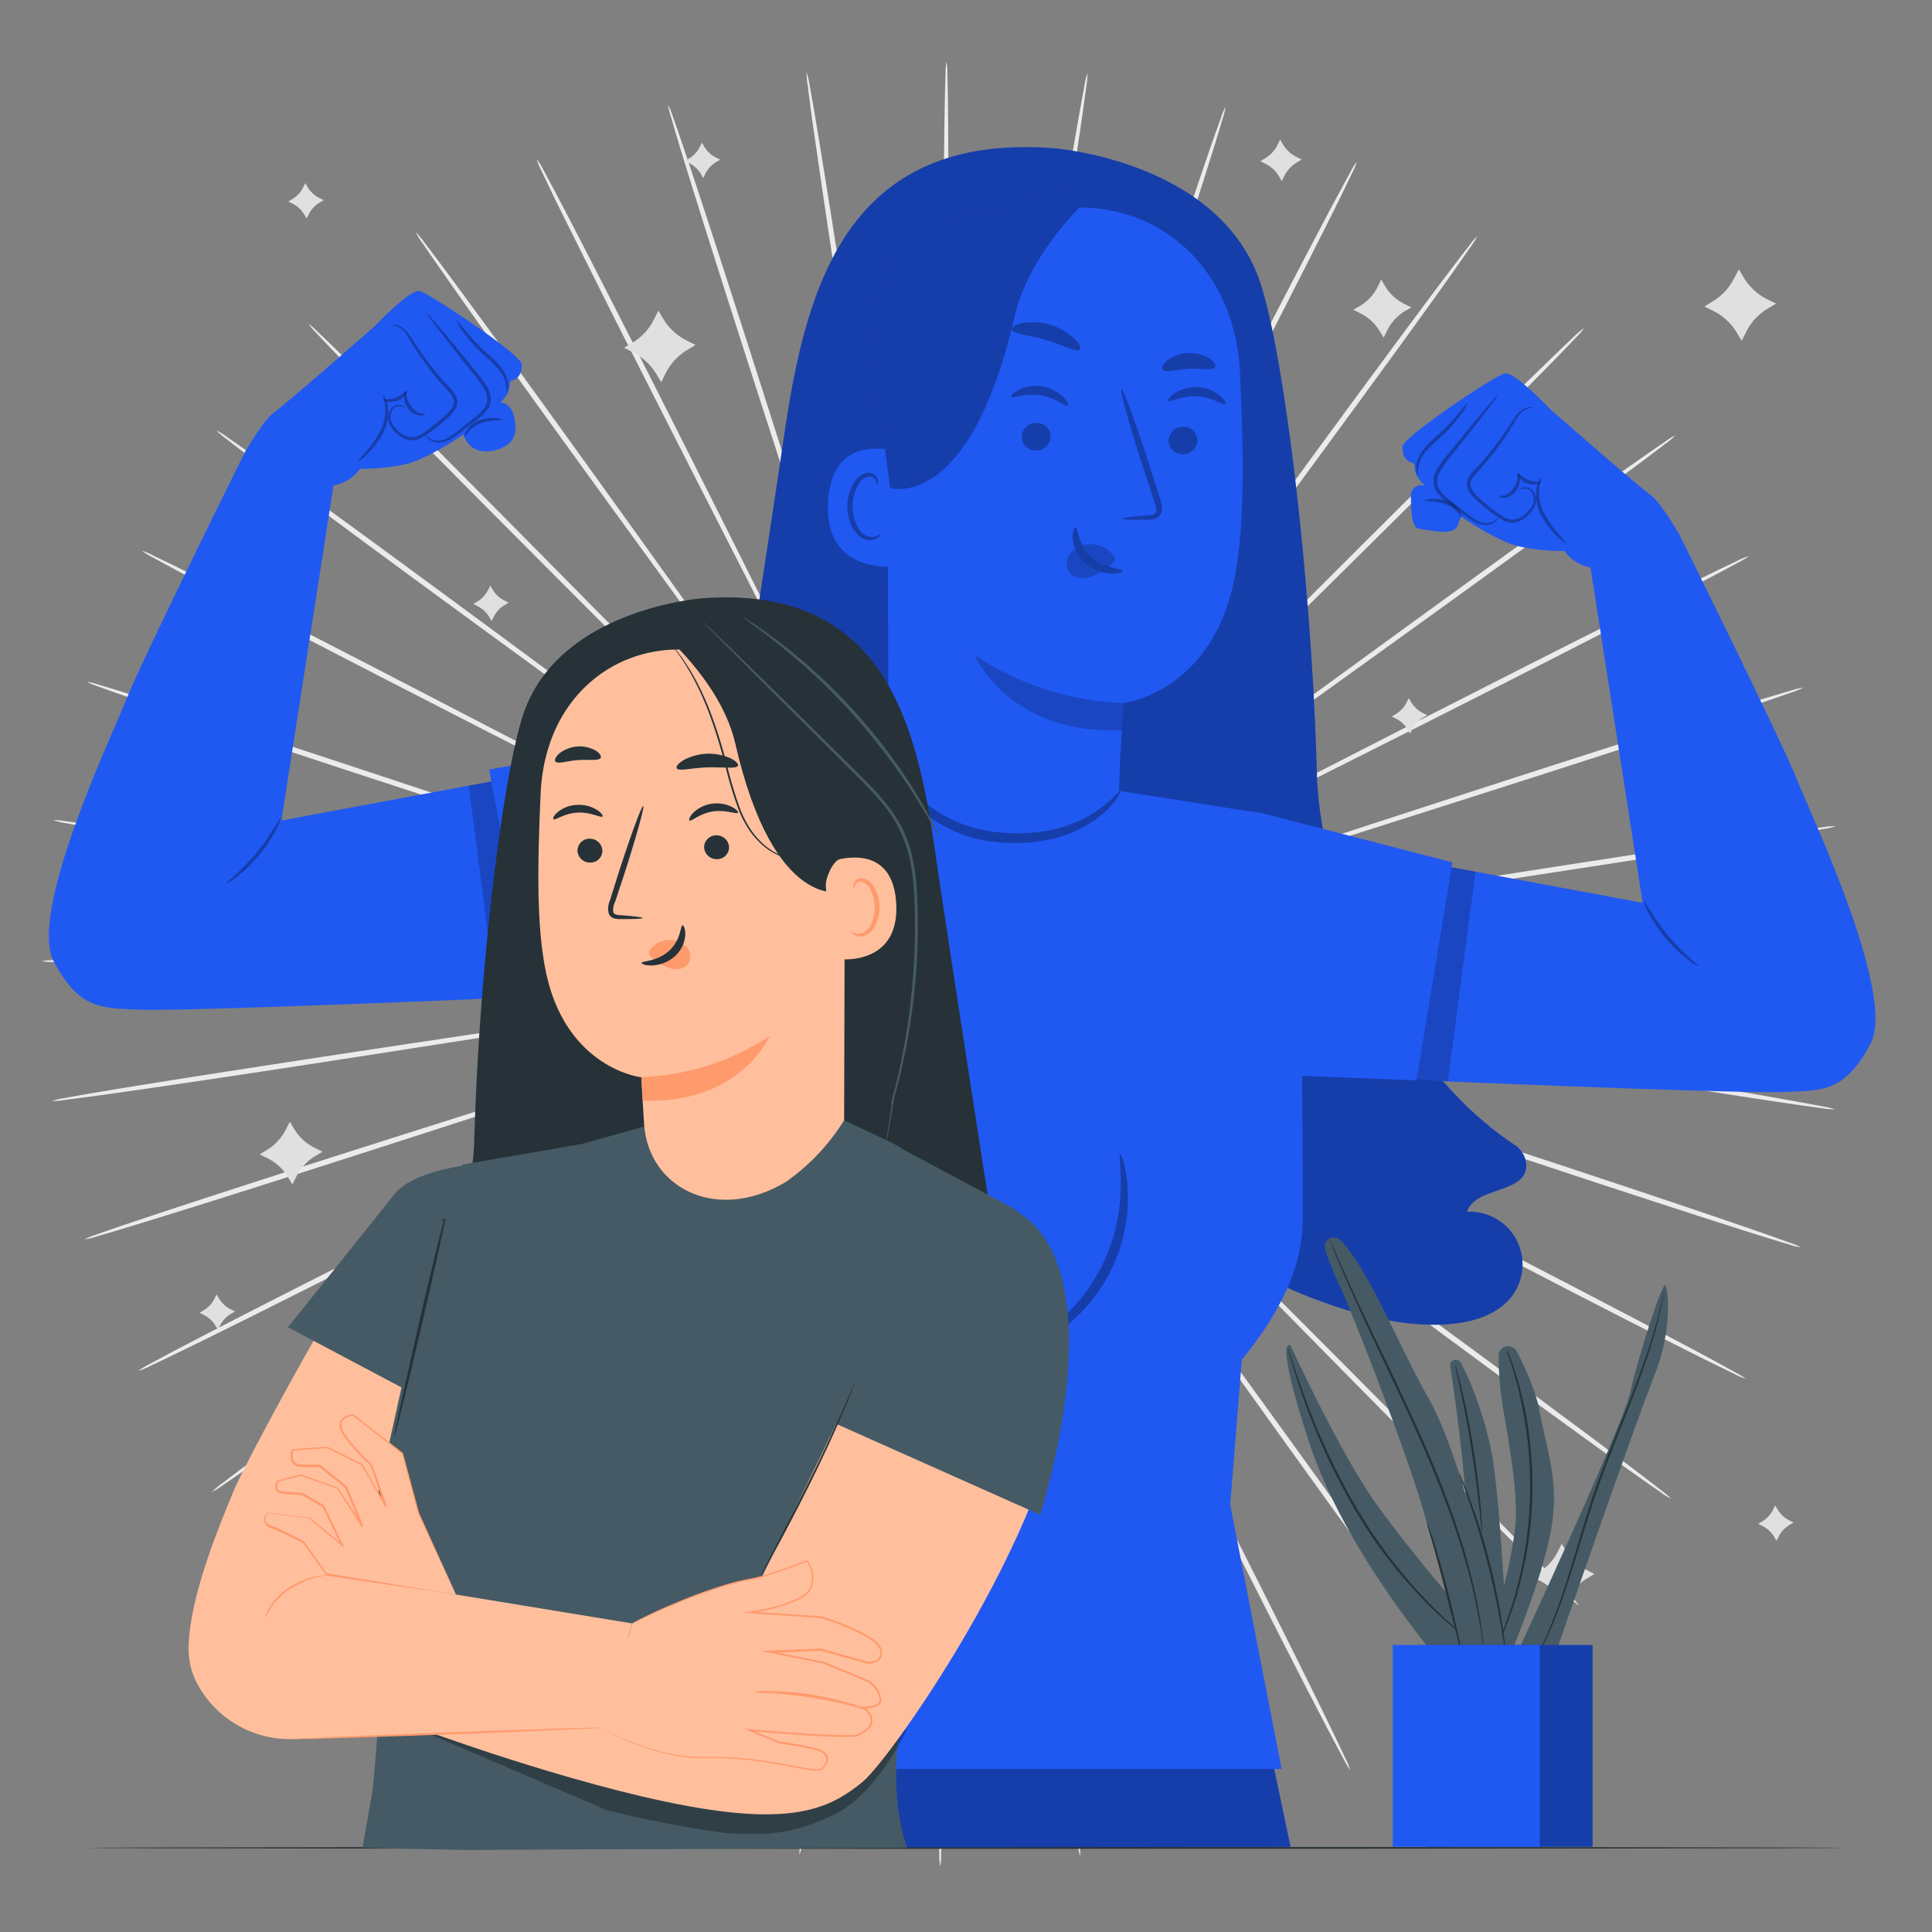 <svg xmlns="http://www.w3.org/2000/svg" viewBox="0 0 500 500"><rect x="0" y="0" width="500" height="500" fill="#808080" stroke="none"/><g id="freepik--background-complete--inject-78"><path d="M310.86,250.21l-118.12-1.14L157,248.9l-9.74,0-2.53,0a7,7,0,0,0-.86,0,4.73,4.73,0,0,0,.86.06l2.53.06,9.73.12,35.8.2,118.12.07c46.11,0,87.86.06,118.08.28,15.11.11,27.34.25,35.79.42,4.23.08,7.51.16,9.73.25a17.39,17.39,0,0,1,3.4.26,18,18,0,0,1-3.4.22c-2.22.06-5.51.12-9.73.15-8.46.08-20.69.1-35.8,0C398.71,251.05,357,250.69,310.86,250.21Z" style="fill:#ebebeb"></path><path d="M309.94,260.62l-116.5-19.49L158.1,235.4l-9.62-1.49-2.5-.35a4.67,4.67,0,0,0-.86-.09,4.89,4.89,0,0,0,.84.19l2.49.46,9.59,1.63,35.33,5.76,116.68,18.42c45.55,7.15,86.78,13.7,116.6,18.61,14.91,2.46,27,4.5,35.29,6,4.17.74,7.39,1.33,9.58,1.76a18.63,18.63,0,0,1,3.31.79,17.87,17.87,0,0,1-3.39-.3c-2.21-.29-5.46-.74-9.64-1.36-8.36-1.24-20.45-3.12-35.37-5.51C396.59,275.11,355.41,268.26,309.94,260.62Z" style="fill:#ebebeb"></path><path d="M307.4,270.75l-112-37.59-34-11.23-9.26-3-2.42-.75a6.93,6.93,0,0,0-.84-.22,4.8,4.8,0,0,0,.8.33l2.39.84,9.22,3.13,34,11.25,112.32,36.56c43.85,14.23,83.54,27.19,112.22,36.74,14.33,4.77,25.92,8.69,33.91,11.46,4,1.38,7.08,2.48,9.17,3.25a17.71,17.71,0,0,1,3.15,1.3,17.94,17.94,0,0,1-3.3-.83c-2.14-.63-5.28-1.59-9.31-2.86-8.06-2.54-19.7-6.3-34.06-11C390.68,298.72,351.1,285.46,307.4,270.75Z" style="fill:#ebebeb"></path><path d="M303.3,280.35,198.63,225.61l-31.8-16.43-8.68-4.41-2.27-1.11a4.65,4.65,0,0,0-.79-.35,6.48,6.48,0,0,0,.74.44l2.22,1.21,8.61,4.53L198.45,226l105.17,53.79c41.06,21,78.22,40,105,53.94,13.41,7,24.24,12.66,31.69,16.65,3.73,2,6.61,3.57,8.55,4.66a18.21,18.21,0,0,1,2.9,1.77,17.71,17.71,0,0,1-3.12-1.34c-2-1-5-2.4-8.74-4.29-7.56-3.78-18.47-9.32-31.9-16.24C381.15,321.07,344.14,301.75,303.3,280.35Z" style="fill:#ebebeb"></path><path d="M297.75,289.19l-94.83-70.43-28.85-21.2-7.88-5.71-2.07-1.46a7.5,7.5,0,0,0-.72-.47,4.15,4.15,0,0,0,.66.56l2,1.54,7.8,5.82,28.82,21.23,95.47,69.56c37.28,27.12,71,51.74,95.31,69.7,12.15,9,22,16.3,28.69,21.4,3.37,2.55,6,4.56,7.72,5.94a16.85,16.85,0,0,1,2.59,2.2,17.82,17.82,0,0,1-2.88-1.81c-1.83-1.26-4.52-3.15-8-5.61-6.88-4.91-16.78-12.09-29-21C368.27,341.58,334.74,316.71,297.75,289.19Z" style="fill:#ebebeb"></path><path d="M290.88,297.06l-82.72-84.32L183,187.31l-6.9-6.87-1.82-1.76a5.33,5.33,0,0,0-.64-.58,4.92,4.92,0,0,0,.57.65l1.74,1.83,6.8,7L207.89,213c21.39,21.4,50.89,50.94,83.49,83.57s62.09,62.15,83.3,83.67c10.61,10.77,19.16,19.51,25,25.61,2.93,3,5.19,5.42,6.7,7.06a17.77,17.77,0,0,1,2.22,2.58,17.37,17.37,0,0,1-2.56-2.24c-1.62-1.53-4-3.81-7-6.78-6-5.92-14.7-14.55-25.35-25.27C352.4,359.77,323.14,330,290.88,297.06Z" style="fill:#ebebeb"></path><path d="M282.88,303.76l-68.6-96.17-20.93-29-5.75-7.86-1.52-2a4.39,4.39,0,0,0-.55-.67,6.73,6.73,0,0,0,.47.73l1.44,2.08,5.62,7.94L214,207.82l69.48,95.53c27.14,37.27,51.67,71,69.27,95.62,8.81,12.28,15.89,22.25,20.73,29.18,2.43,3.46,4.29,6.17,5.53,8a18,18,0,0,1,1.78,2.89,17.29,17.29,0,0,1-2.18-2.61c-1.36-1.76-3.33-4.38-5.85-7.78-5-6.79-12.26-16.66-21.11-28.91C333.9,375.28,309.63,341.31,282.88,303.76Z" style="fill:#ebebeb"></path><path d="M273.93,309.13c-20.58-41.28-39.21-78.63-52.72-105.71l-16.13-31.95-4.45-8.66-1.19-2.24a5.83,5.83,0,0,0-.43-.74,4.56,4.56,0,0,0,.34.79l1.09,2.29c1,2,2.46,5,4.32,8.72l16.11,32,53.68,105.23c21,41.05,39.93,78.25,53.48,105.27,6.78,13.5,12.22,24.46,15.91,32.06,1.85,3.8,3.27,6.76,4.2,8.78a16.45,16.45,0,0,1,1.31,3.14,18.38,18.38,0,0,1-1.74-2.92c-1.07-1.95-2.61-4.85-4.57-8.6-3.91-7.49-9.5-18.37-16.33-31.85C313.14,387.75,294.47,350.4,273.93,309.13Z" style="fill:#ebebeb"></path><path d="M264.25,313c-13.84-44-26.35-83.82-35.43-112.69-4.6-14.37-8.32-26-10.91-34.09-1.31-4-2.33-7.1-3-9.25-.35-1-.62-1.82-.82-2.39a5.58,5.58,0,0,0-.31-.81,4.35,4.35,0,0,0,.21.84l.72,2.43,2.89,9.29,10.88,34.1,36.46,112.36c14.27,43.84,27.12,83.56,36.26,112.37,4.56,14.4,8.21,26.08,10.66,34.17,1.23,4,2.16,7.19,2.77,9.33a18.1,18.1,0,0,1,.8,3.31,17.07,17.07,0,0,1-1.27-3.16c-.75-2.09-1.81-5.2-3.16-9.21-2.68-8-6.48-19.64-11.11-34C290.6,396.84,278,357,264.25,313Z" style="fill:#ebebeb"></path><path d="M254.07,315.36,236.81,198.5c-2.28-14.92-4.12-27-5.4-35.38-.67-4.15-1.19-7.38-1.54-9.61l-.43-2.5a4.89,4.89,0,0,0-.19-.84,7,7,0,0,0,.08.86c.08.59.19,1.43.33,2.51.33,2.23.79,5.47,1.39,9.63,1.28,8.39,3.11,20.47,5.38,35.39,4.7,29.89,11.17,71.13,18.33,116.69S268.39,402,272.88,431.93c2.24,14.94,4,27.05,5.16,35.42.57,4.19,1,7.44,1.26,9.65a18,18,0,0,1,.27,3.4,18.09,18.09,0,0,1-.75-3.32c-.41-2.19-1-5.42-1.67-9.59-1.39-8.34-3.32-20.42-5.62-35.35C266.9,402.27,260.77,361,254.07,315.36Z" style="fill:#ebebeb"></path><path d="M243.65,316.07c.42-46.13.79-87.87,1.07-118.12.06-15.1.11-27.31.15-35.8,0-4.2,0-7.47,0-9.73,0-1.09,0-1.93,0-2.53a4.52,4.52,0,0,0-.05-.87,8.47,8.47,0,0,0-.05.87c0,.6,0,1.44-.06,2.53,0,2.26-.07,5.53-.12,9.73,0,8.48-.1,20.7-.17,35.8V316.07c0,46.1,0,87.85-.21,118.07-.1,15.12-.23,27.35-.39,35.8-.08,4.22-.16,7.5-.25,9.73a18,18,0,0,1-.25,3.39,17.26,17.26,0,0,1-.23-3.39c-.06-2.23-.12-5.51-.16-9.74-.08-8.45-.1-20.68-.07-35.79C242.86,403.91,243.2,362.17,243.65,316.07Z" style="fill:#ebebeb"></path><path d="M233.24,315.15c7.58-45.5,14.44-86.67,19.42-116.51,2.4-14.9,4.35-27,5.71-35.34.64-4.16,1.13-7.39,1.48-9.62.15-1.08.27-1.91.35-2.51a4.54,4.54,0,0,0,.09-.86,4.14,4.14,0,0,0-.19.84l-.46,2.5c-.37,2.22-.92,5.45-1.63,9.59-1.36,8.38-3.31,20.44-5.73,35.33-4.7,29.89-11.18,71.13-18.35,116.7s-13.64,86.78-18.54,116.61c-2.45,14.91-4.48,27-5.95,35.29-.74,4.16-1.33,7.39-1.76,9.58a18.22,18.22,0,0,1-.78,3.31,16.85,16.85,0,0,1,.3-3.39c.28-2.21.73-5.46,1.35-9.64,1.23-8.36,3.1-20.45,5.49-35.37C218.8,401.81,225.63,360.62,233.24,315.15Z" style="fill:#ebebeb"></path><path d="M223.11,312.62l37.52-112c4.73-14.34,8.55-25.94,11.2-34,1.29-4,2.29-7.12,3-9.27l.75-2.42a4.39,4.39,0,0,0,.21-.83,6.62,6.62,0,0,0-.32.8l-.84,2.39c-.72,2.14-1.77,5.23-3.12,9.21-2.66,8.06-6.49,19.66-11.23,34L223.77,312.84c-14.2,43.86-27.13,83.56-36.67,112.24-4.76,14.34-8.67,25.93-11.44,33.92-1.38,4-2.47,7.09-3.24,9.17a17.28,17.28,0,0,1-1.3,3.15A17.94,17.94,0,0,1,172,468c.62-2.14,1.58-5.28,2.85-9.31,2.53-8.06,6.29-19.7,11-34.07C195.19,395.92,208.43,356.32,223.11,312.62Z" style="fill:#ebebeb"></path><path d="M213.5,308.53c21.35-40.89,40.68-77.89,54.68-104.71L284.59,172l4.4-8.69,1.12-2.27a7.32,7.32,0,0,0,.35-.79,5.08,5.08,0,0,0-.45.74l-1.2,2.23c-1.05,2-2.58,4.89-4.53,8.61l-16.44,31.8-53.72,105.2c-20.94,41.08-40,78.25-53.88,105.07-7,13.41-12.65,24.24-16.63,31.7-2,3.73-3.56,6.61-4.65,8.55a18.73,18.73,0,0,1-1.77,2.91,17.21,17.21,0,0,1,1.34-3.13c1-2,2.4-5,4.28-8.74,3.78-7.57,9.32-18.47,16.22-31.91C172.84,386.4,192.13,349.38,213.5,308.53Z" style="fill:#ebebeb"></path><path d="M204.66,303,275,208.1l21.19-28.85c2.46-3.41,4.37-6.06,5.7-7.89l1.46-2.07a7.5,7.5,0,0,0,.47-.72,4.15,4.15,0,0,0-.56.66c-.36.48-.87,1.14-1.54,2l-5.82,7.8-21.2,28.84c-17.81,24.46-42.37,58.21-69.51,95.51s-51.69,71-69.64,95.35c-9,12.16-16.28,22-21.38,28.71-2.55,3.37-4.55,6-5.93,7.72a18.38,18.38,0,0,1-2.2,2.59,16.93,16.93,0,0,1,1.81-2.88c1.26-1.83,3.14-4.52,5.6-8,4.9-6.88,12.08-16.79,21-29C152.32,373.54,177.17,340,204.66,303Z" style="fill:#ebebeb"></path><path d="M196.79,296.12l84.27-82.78,25.42-25.21,6.86-6.9,1.76-1.82a4.59,4.59,0,0,0,.57-.64,5.67,5.67,0,0,0-.64.57l-1.84,1.75-7,6.79-25.43,25.2-83.52,83.53c-32.57,32.63-62.11,62.13-83.62,83.36-10.76,10.62-19.5,19.17-25.59,25-3,2.94-5.42,5.2-7.06,6.71a17.77,17.77,0,0,1-2.58,2.22,18.2,18.2,0,0,1,2.24-2.56c1.53-1.62,3.81-4,6.77-7,5.92-6,14.55-14.7,25.26-25.37C134.12,357.68,163.88,328.4,196.79,296.12Z" style="fill:#ebebeb"></path><path d="M190.09,288.12l96.12-68.66,29-21,7.85-5.75,2-1.52a5.56,5.56,0,0,0,.66-.55,5,5,0,0,0-.73.46L323,192.59,315,198.22l-29,20.93-95.49,69.53c-37.25,27.17-71,51.72-95.57,69.34-12.27,8.82-22.24,15.91-29.17,20.75-3.46,2.42-6.16,4.29-8,5.53a17.46,17.46,0,0,1-2.9,1.79,17.29,17.29,0,0,1,2.61-2.18c1.76-1.37,4.39-3.34,7.78-5.87,6.78-5,16.66-12.26,28.89-21.12C118.6,339.18,152.55,314.89,190.09,288.12Z" style="fill:#ebebeb"></path><path d="M184.71,279.17l105.67-52.78,31.95-16.15,8.65-4.46,2.24-1.19a5.83,5.83,0,0,0,.74-.43,5,5,0,0,0-.79.34l-2.28,1.1-8.72,4.32-32,16.13L185,279.8c-41,21-78.23,40-105.23,53.54-13.5,6.79-24.46,12.23-32.06,15.93-3.8,1.86-6.76,3.27-8.78,4.21a17.36,17.36,0,0,1-3.14,1.31A19.46,19.46,0,0,1,38.73,353c2-1.07,4.85-2.61,8.6-4.57,7.49-3.92,18.37-9.51,31.84-16.35C106.12,318.43,143.45,299.74,184.71,279.17Z" style="fill:#ebebeb"></path><path d="M180.8,269.49,293.47,234l34.08-10.92,9.25-3,2.39-.82a4.8,4.8,0,0,0,.81-.32,6.93,6.93,0,0,0-.84.22l-2.42.72-9.3,2.89-34.09,10.9L181,270.16c-43.83,14.29-83.54,27.17-112.34,36.32-14.41,4.58-26.08,8.23-34.17,10.69-4,1.23-7.19,2.17-9.33,2.77a16,16,0,0,1-3.31.8A18.54,18.54,0,0,1,25,319.48c2.1-.75,5.2-1.82,9.21-3.17,8-2.69,19.63-6.5,34-11.14C97,295.89,136.82,283.32,180.8,269.49Z" style="fill:#ebebeb"></path><path d="M178.47,259.32,295.31,242l35.39-5.43,9.6-1.55,2.5-.43a5.86,5.86,0,0,0,.84-.18,4.3,4.3,0,0,0-.86.07l-2.51.34-9.63,1.39-35.38,5.41L178.57,260C133,267.22,91.79,273.69,61.91,278.2c-14.94,2.25-27,4-35.42,5.18-4.19.58-7.44,1-9.65,1.27a17.94,17.94,0,0,1-3.4.27,18.39,18.39,0,0,1,3.32-.75c2.19-.41,5.42-1,9.59-1.68,8.34-1.4,20.42-3.33,35.35-5.64C91.57,272.21,132.86,266.05,178.47,259.32Z" style="fill:#ebebeb"></path><path d="M177.75,248.9l118.12,1,35.8.13,9.73,0,2.53,0a6.06,6.06,0,0,0,.87,0,4.93,4.93,0,0,0-.87-.06l-2.53-.05-9.73-.11-35.8-.15-118.12.07c-46.1.06-87.85.05-118.07-.14-15.12-.09-27.35-.21-35.8-.37-4.22-.07-7.51-.15-9.73-.24a17.88,17.88,0,0,1-3.39-.25,18.33,18.33,0,0,1,3.39-.23c2.23-.06,5.51-.12,9.74-.16,8.45-.09,20.68-.12,35.79-.1C89.9,248.16,131.65,248.48,177.75,248.9Z" style="fill:#ebebeb"></path><path d="M178.66,238.49l116.53,19.34,35.34,5.69,9.62,1.47,2.51.36a4.94,4.94,0,0,0,.86.08,5.63,5.63,0,0,0-.85-.19l-2.49-.45-9.59-1.63-35.34-5.71-116.7-18.27c-45.56-7.1-86.8-13.59-116.62-18.47-14.92-2.43-27-4.46-35.31-5.93-4.16-.73-7.39-1.32-9.57-1.75a17.62,17.62,0,0,1-3.31-.78,16.85,16.85,0,0,1,3.39.3c2.21.28,5.46.73,9.64,1.34,8.36,1.23,20.45,3.1,35.37,5.47C92,224.11,133.18,230.91,178.66,238.49Z" style="fill:#ebebeb"></path><path d="M181.19,228.35l112,37.46,34,11.18,9.27,3,2.42.74a5.21,5.21,0,0,0,.83.22,4,4,0,0,0-.8-.32l-2.39-.84-9.22-3.12-34-11.21L181,229c-43.87-14.18-83.58-27.08-112.26-36.6-14.35-4.75-25.94-8.66-33.93-11.42-4-1.38-7.09-2.47-9.18-3.24a18.32,18.32,0,0,1-3.15-1.29,17.06,17.06,0,0,1,3.3.82c2.14.63,5.28,1.59,9.31,2.85,8.07,2.53,19.71,6.27,34.08,11C97.87,200.49,137.47,213.7,181.19,228.35Z" style="fill:#ebebeb"></path><path d="M185.27,218.75,290,273.36l31.82,16.39,8.68,4.39,2.28,1.12a7.32,7.32,0,0,0,.79.35,5.72,5.72,0,0,0-.75-.45l-2.22-1.2L322,289.43,290.19,273,185,219.36c-41.09-20.91-78.27-39.9-105.1-53.81-13.42-7-24.26-12.63-31.71-16.61-3.73-2-6.62-3.56-8.56-4.64a19.41,19.41,0,0,1-2.91-1.77,16.32,16.32,0,0,1,3.13,1.34c2,.95,5,2.39,8.75,4.28,7.56,3.76,18.47,9.29,31.92,16.19C107.37,178.13,144.41,197.4,185.27,218.75Z" style="fill:#ebebeb"></path><path d="M190.82,209.9l94.92,70.31,28.86,21.17,7.9,5.69,2.06,1.46a5.17,5.17,0,0,0,.73.47,5.56,5.56,0,0,0-.66-.55l-2-1.54-7.81-5.82L286,279.91l-95.55-69.45c-37.32-27.07-71.07-51.64-95.4-69.58-12.17-9-22-16.26-28.72-21.36-3.37-2.55-6-4.55-7.73-5.93a16.85,16.85,0,0,1-2.59-2.2,17.82,17.82,0,0,1,2.88,1.81c1.84,1.26,4.53,3.14,8,5.6,6.88,4.9,16.79,12.07,29,21C120.22,157.61,153.79,182.43,190.82,209.9Z" style="fill:#ebebeb"></path><path d="M197.67,202l82.83,84.21,25.22,25.4,6.91,6.86,1.82,1.76a5,5,0,0,0,.65.58,4.39,4.39,0,0,0-.57-.65l-1.75-1.83-6.81-7L280.77,286l-83.59-83.46C164.53,170,135,140.45,113.77,119c-10.63-10.75-19.18-19.49-25-25.58-2.94-3-5.2-5.42-6.71-7.05a17,17,0,0,1-2.22-2.58A18.2,18.2,0,0,1,82.35,86c1.62,1.53,4,3.81,7,6.76,6,5.92,14.71,14.54,25.38,25.25C136.07,139.39,165.37,169.13,197.67,202Z" style="fill:#ebebeb"></path><path d="M205.67,195.32l68.72,96.07,21,29,5.76,7.84,1.52,2a5.31,5.31,0,0,0,.55.67,4.43,4.43,0,0,0-.46-.73l-1.44-2.08-5.64-7.93-20.95-29c-17.82-24.45-42.41-58.18-69.59-95.45s-51.76-71-69.4-95.52C126.88,87.93,119.79,78,114.94,71c-2.43-3.46-4.3-6.16-5.54-8a19.28,19.28,0,0,1-1.79-2.89,17.62,17.62,0,0,1,2.19,2.61c1.36,1.75,3.34,4.37,5.86,7.77,5,6.78,12.27,16.64,21.15,28.88C154.56,123.86,178.87,157.8,205.67,195.32Z" style="fill:#ebebeb"></path><path d="M214.61,189.93c20.64,41.26,39.31,78.59,52.85,105.64l16.17,31.94,4.47,8.65,1.18,2.23a5.65,5.65,0,0,0,.44.75,4.56,4.56,0,0,0-.34-.79c-.26-.55-.63-1.3-1.1-2.29L284,327.35c-3.82-7.58-9.34-18.48-16.15-32L214,190.25c-21-41-40-78.21-53.62-105.2-6.79-13.5-12.24-24.45-16-32-1.85-3.8-3.27-6.76-4.21-8.78a16.89,16.89,0,0,1-1.31-3.13A18.26,18.26,0,0,1,140.65,44c1.07,2,2.61,4.85,4.57,8.6,3.93,7.48,9.52,18.36,16.38,31.83C175.3,111.36,194,148.69,214.61,189.93Z" style="fill:#ebebeb"></path><path d="M224.28,186c13.9,44,26.47,83.79,35.58,112.64,4.61,14.37,8.35,26,10.95,34.08,1.31,4,2.34,7.1,3,9.25.36,1,.63,1.82.82,2.39a4,4,0,0,0,.32.8,6.11,6.11,0,0,0-.21-.83c-.18-.58-.42-1.38-.73-2.43l-2.9-9.29c-2.59-8.08-6.32-19.71-10.92-34.09-9.38-28.76-22.31-68.45-36.61-112.31s-27.23-83.52-36.39-112.32c-4.59-14.4-8.25-26.07-10.72-34.16-1.23-4-2.17-7.19-2.77-9.33a17.79,17.79,0,0,1-.81-3.3,17.12,17.12,0,0,1,1.27,3.15c.76,2.1,1.82,5.2,3.17,9.21,2.7,8,6.52,19.63,11.16,34C197.83,102.25,210.44,142.05,224.28,186Z" style="fill:#ebebeb"></path><path d="M234.46,183.68c6.8,45.62,12.95,86.91,17.41,116.83,2.29,14.92,4.16,27,5.45,35.38l1.55,9.61c.19,1.08.33,1.9.43,2.5a5.24,5.24,0,0,0,.19.84,7,7,0,0,0-.08-.86c-.08-.6-.19-1.43-.34-2.51-.32-2.24-.79-5.47-1.4-9.63-1.29-8.39-3.14-20.47-5.42-35.38-4.74-29.89-11.26-71.12-18.48-116.67S220,97,215.51,67.13c-2.27-14.94-4-27-5.21-35.41-.58-4.19-1-7.44-1.27-9.66a17.49,17.49,0,0,1-.28-3.39,17.45,17.45,0,0,1,.76,3.32c.41,2.19,1,5.42,1.68,9.59,1.4,8.34,3.34,20.41,5.67,35.34C221.52,96.79,227.7,138.07,234.46,183.68Z" style="fill:#ebebeb"></path><path d="M244.88,183c-.36,46.12-.68,87.86-.92,118.12,0,15.09-.08,27.31-.1,35.8,0,4.2,0,7.47,0,9.73,0,1.09,0,1.93,0,2.53a7,7,0,0,0,0,.86,4.73,4.73,0,0,0,.06-.86c0-.6,0-1.44.05-2.53,0-2.26.06-5.53.11-9.73,0-8.49.07-20.71.13-35.8,0-30.26-.09-72-.15-118.12s-.11-87.86.06-118.08c.08-15.11.2-27.34.35-35.79.07-4.23.15-7.51.23-9.74a18,18,0,0,1,.25-3.39,17.32,17.32,0,0,1,.23,3.4c.07,2.22.13,5.5.17,9.73.09,8.45.14,20.68.12,35.8C245.56,95.11,245.27,136.86,244.88,183Z" style="fill:#ebebeb"></path><path d="M255.29,183.86C247.76,229.37,241,270.55,236,300.4c-2.39,14.9-4.32,27-5.66,35.35-.64,4.15-1.13,7.38-1.47,9.62-.15,1.08-.27,1.91-.35,2.5a6.2,6.2,0,0,0-.09.86,3.9,3.9,0,0,0,.19-.84q.17-.88.45-2.49c.38-2.23.92-5.45,1.62-9.6,1.35-8.37,3.29-20.44,5.69-35.34,4.66-29.89,11.09-71.14,18.2-116.71S268.13,96.94,273,67.11c2.43-14.91,4.45-27,5.91-35.3.73-4.16,1.32-7.39,1.74-9.58a18.22,18.22,0,0,1,.78-3.31,17.18,17.18,0,0,1-.29,3.39c-.28,2.21-.73,5.46-1.34,9.64-1.22,8.37-3.08,20.45-5.45,35.38C269.62,97.18,262.84,138.38,255.29,183.86Z" style="fill:#ebebeb"></path><path d="M265.43,186.38c-14.6,43.75-27.81,83.35-37.38,112.05-4.71,14.34-8.52,25.95-11.16,34-1.28,4-2.28,7.12-3,9.27-.32,1.05-.56,1.85-.74,2.42a6.93,6.93,0,0,0-.22.84,4.41,4.41,0,0,0,.32-.8l.84-2.39,3.11-9.22,11.19-34,36.34-112.39c14.15-43.88,27-83.59,36.53-112.29,4.74-14.34,8.64-25.94,11.39-33.93,1.38-4,2.47-7.09,3.24-9.18a16.93,16.93,0,0,1,1.29-3.15,16.94,16.94,0,0,1-.83,3.3c-.62,2.14-1.57,5.28-2.84,9.31-2.52,8.07-6.25,19.72-10.94,34.09C293.23,103,280.05,142.66,265.43,186.38Z" style="fill:#ebebeb"></path><path d="M275,190.46,220.49,295.24l-16.37,31.83-4.39,8.69L198.62,338a6,6,0,0,0-.35.79,4.1,4.1,0,0,0,.44-.74l1.21-2.23c1-2,2.56-4.9,4.52-8.62l16.39-31.82c13.73-27,32.66-64.16,53.59-105.27S314.27,111.85,328.16,85c6.95-13.42,12.62-24.26,16.59-31.72,2-3.73,3.56-6.62,4.64-8.56a17.22,17.22,0,0,1,1.77-2.91A18.2,18.2,0,0,1,349.82,45c-.95,2-2.39,5-4.27,8.75-3.76,7.57-9.29,18.48-16.18,31.93C315.6,112.53,296.35,149.58,275,190.46Z" style="fill:#ebebeb"></path><path d="M283.89,196l-70.26,95-21.14,28.88-5.69,7.9-1.46,2.07a7.5,7.5,0,0,0-.47.72,3.91,3.91,0,0,0,.55-.66l1.54-2,5.81-7.81c5-6.84,12.25-16.69,21.17-28.87l69.38-95.59c27.05-37.34,51.6-71.11,69.52-95.44,9-12.18,16.25-22,21.35-28.74,2.54-3.37,4.54-6,5.92-7.73a16.85,16.85,0,0,1,2.2-2.59A17.82,17.82,0,0,1,380.5,64c-1.26,1.84-3.14,4.53-5.59,8-4.9,6.89-12.06,16.8-21,29C336.13,125.37,311.33,159,283.89,196Z" style="fill:#ebebeb"></path><path d="M291.76,202.85,207.6,285.73,182.21,311c-3,3-5.26,5.31-6.85,6.91-.75.79-1.34,1.39-1.76,1.82a5.13,5.13,0,0,0-.57.65,6.18,6.18,0,0,0,.65-.57l1.83-1.75,7-6.81L207.86,286l83.41-83.65c32.53-32.67,62-62.21,83.52-83.46,10.74-10.63,19.47-19.2,25.56-25.07,3-2.93,5.41-5.2,7-6.71A17.59,17.59,0,0,1,410,84.89a17.37,17.37,0,0,1-2.24,2.56c-1.52,1.62-3.8,4-6.75,7-5.92,6-14.53,14.72-25.23,25.39C354.36,141.21,324.64,170.52,291.76,202.85Z" style="fill:#ebebeb"></path><path d="M298.48,210.84l-96,68.78-29,21-7.85,5.77-2,1.52a5.19,5.19,0,0,0-.67.55,5.56,5.56,0,0,0,.73-.46l2.08-1.45,7.93-5.64,29-21c24.43-17.85,58.15-42.46,95.4-69.66s70.95-51.8,95.48-69.46C405.82,132,415.78,124.88,422.7,120c3.46-2.43,6.16-4.3,8-5.54a17.46,17.46,0,0,1,2.9-1.79,17.29,17.29,0,0,1-2.61,2.18c-1.76,1.37-4.38,3.35-7.77,5.87-6.78,5-16.64,12.29-28.87,21.17C369.9,159.68,336,184,298.48,210.84Z" style="fill:#ebebeb"></path><path d="M303.87,219.78,198.26,272.69l-31.92,16.2-8.65,4.47-2.23,1.19a5.63,5.63,0,0,0-.75.43,4.56,4.56,0,0,0,.79-.34l2.28-1.1,8.72-4.33L198.43,273l105.12-53.89c41-21.06,78.18-40.07,105.17-53.68,13.49-6.8,24.44-12.26,32-16,3.8-1.86,6.76-3.28,8.78-4.22a17.36,17.36,0,0,1,3.14-1.31,19.46,19.46,0,0,1-2.92,1.75c-1.95,1.07-4.85,2.62-8.59,4.58-7.48,3.93-18.36,9.54-31.82,16.39C382.41,180.42,345.1,199.15,303.87,219.78Z" style="fill:#ebebeb"></path><path d="M307.79,229.45,195.17,265.09l-34.07,11-9.25,3.05-2.39.82a4,4,0,0,0-.8.32,7.86,7.86,0,0,0,.83-.22l2.43-.72,9.29-2.91,34.08-11,112.28-36.67c43.82-14.35,83.51-27.28,112.31-36.47,14.39-4.6,26.06-8.26,34.14-10.74,4.05-1.23,7.19-2.17,9.33-2.78a16,16,0,0,1,3.31-.8,18.48,18.48,0,0,1-3.16,1.27c-2.09.75-5.2,1.82-9.2,3.17-8,2.71-19.63,6.53-34,11.19C391.54,202.94,351.75,215.57,307.79,229.45Z" style="fill:#ebebeb"></path><path d="M310.13,239.62,193.31,257.11l-35.37,5.47-9.61,1.56-2.5.43a5.24,5.24,0,0,0-.84.19,7,7,0,0,0,.86-.08l2.51-.34,9.63-1.41,35.38-5.45L310,238.93c45.52-7.27,86.76-13.79,116.64-18.34,14.94-2.27,27-4.05,35.41-5.22,4.19-.59,7.44-1,9.65-1.28a17.53,17.53,0,0,1,3.39-.28,18.19,18.19,0,0,1-3.31.76c-2.19.41-5.42,1-9.59,1.69-8.34,1.4-20.41,3.35-35.34,5.69C397,226.62,355.73,232.84,310.13,239.62Z" style="fill:#ebebeb"></path><path d="M357.45,72.36l1.05,1.74a11.91,11.91,0,0,0,4.94,4.55l1.83.9-1.75,1A12.11,12.11,0,0,0,359,85.54l-.9,1.83L357,85.62a11.93,11.93,0,0,0-4.93-4.54l-1.83-.91,1.74-1a11.89,11.89,0,0,0,4.55-4.93Z" style="fill:#e0e0e0"></path><path d="M355.28,276.89l.64,1.07a7.3,7.3,0,0,0,3,2.78l1.12.55-1.07.65a7.24,7.24,0,0,0-2.78,3l-.55,1.11L355,285a7.32,7.32,0,0,0-3-2.79l-1.11-.55,1.06-.64a7.32,7.32,0,0,0,2.79-3Z" style="fill:#e0e0e0"></path><path d="M459.42,389.62l.64,1.06a7.23,7.23,0,0,0,3,2.78l1.11.56-1.06.64a7.3,7.3,0,0,0-2.78,3l-.56,1.12-.64-1.07a7.3,7.3,0,0,0-3-2.78l-1.11-.56,1.06-.64a7.3,7.3,0,0,0,2.78-3Z" style="fill:#e0e0e0"></path><path d="M56.05,335l.64,1.06a7.3,7.3,0,0,0,3,2.78l1.11.56-1.06.64a7.23,7.23,0,0,0-2.78,3l-.56,1.11-.64-1.06a7.3,7.3,0,0,0-3-2.78l-1.12-.56,1.07-.64a7.3,7.3,0,0,0,2.78-3Z" style="fill:#e0e0e0"></path><path d="M181.64,36.91l.64,1.07a7.36,7.36,0,0,0,3,2.78l1.11.55-1.06.64a7.3,7.3,0,0,0-2.78,3L182,46.09,181.37,45a7.36,7.36,0,0,0-3-2.78l-1.11-.55,1.06-.64a7.3,7.3,0,0,0,2.78-3Z" style="fill:#e0e0e0"></path><path d="M79,47.39l.64,1.07a7.3,7.3,0,0,0,3,2.78l1.12.56-1.07.64a7.36,7.36,0,0,0-2.78,3l-.55,1.11-.64-1.06a7.23,7.23,0,0,0-3-2.78l-1.12-.56,1.07-.64a7.3,7.3,0,0,0,2.78-3Z" style="fill:#e0e0e0"></path><path d="M126.88,151.56l.64,1.06a7.32,7.32,0,0,0,3,2.79l1.12.55-1.07.64a7.3,7.3,0,0,0-2.78,3l-.56,1.12-.64-1.07a7.3,7.3,0,0,0-3-2.78l-1.11-.55,1.06-.65a7.24,7.24,0,0,0,2.78-3Z" style="fill:#e0e0e0"></path><path d="M364.58,180.68l.65,1.06a7.26,7.26,0,0,0,3,2.79l1.11.55-1.06.64a7.32,7.32,0,0,0-2.79,3l-.55,1.12-.64-1.07a7.3,7.3,0,0,0-3-2.78l-1.12-.55,1.07-.65a7.24,7.24,0,0,0,2.78-3Z" style="fill:#e0e0e0"></path><path d="M355.28,392.19l.64,1.07a7.3,7.3,0,0,0,3,2.78l1.12.55-1.07.65a7.24,7.24,0,0,0-2.78,3l-.55,1.11-.65-1.06a7.32,7.32,0,0,0-3-2.79l-1.11-.55,1.06-.64a7.32,7.32,0,0,0,2.79-3Z" style="fill:#e0e0e0"></path><path d="M170.39,80.4l1.29,2.15a14.74,14.74,0,0,0,6.1,5.61L180,89.28l-2.15,1.29a14.61,14.61,0,0,0-5.61,6.1l-1.12,2.25-1.29-2.16a14.8,14.8,0,0,0-6.1-5.61L161.51,90l2.15-1.3a14.67,14.67,0,0,0,5.62-6.09Z" style="fill:#e0e0e0"></path><path d="M450,69.69l1.29,2.15a14.74,14.74,0,0,0,6.09,5.62l2.26,1.11-2.16,1.29a14.8,14.8,0,0,0-5.61,6.1l-1.11,2.25-1.3-2.15a14.59,14.59,0,0,0-6.09-5.61l-2.25-1.12L443.24,78a14.74,14.74,0,0,0,5.61-6.1Z" style="fill:#e0e0e0"></path><path d="M331.28,36.13l.75,1.24a8.44,8.44,0,0,0,3.54,3.26l1.31.65-1.25.75a8.44,8.44,0,0,0-3.26,3.54l-.65,1.31L331,45.63a8.44,8.44,0,0,0-3.54-3.26l-1.3-.65,1.24-.75a8.44,8.44,0,0,0,3.26-3.54Z" style="fill:#e0e0e0"></path><path d="M75,290.28l1.13,1.88a12.85,12.85,0,0,0,5.34,4.91l2,1-1.89,1.13a12.91,12.91,0,0,0-4.91,5.34l-1,2-1.13-1.89a12.85,12.85,0,0,0-5.34-4.91l-2-1,1.89-1.14A12.88,12.88,0,0,0,74,292.25Z" style="fill:#e0e0e0"></path><path d="M404.17,399.54l1.13,1.89a12.85,12.85,0,0,0,5.34,4.91l2,1-1.89,1.13a12.85,12.85,0,0,0-4.91,5.34l-1,2-1.13-1.89a12.85,12.85,0,0,0-5.34-4.91l-2-1,1.89-1.13a12.85,12.85,0,0,0,4.91-5.34Z" style="fill:#e0e0e0"></path></g><g id="freepik--Table--inject-78"><path d="M477.56,478.22c0,.14-101.89.26-227.55.26s-227.57-.12-227.57-.26S124.31,478,250,478,477.56,478.07,477.56,478.22Z" style="fill:#263238"></path></g><g id="freepik--character-2--inject-78"><polygon points="325.13 435.8 323.93 433.98 178.24 429.02 159.61 478.17 334 477.96 325.13 435.8" style="fill:#2058F2"></polygon><polygon points="325.13 435.8 323.93 433.98 178.24 429.02 159.61 478.17 334 477.96 325.13 435.8" style="opacity:0.3"></polygon><path d="M395,301.43a6.64,6.64,0,0,0-3.13-5.21c-27.89-18.45-48.9-59.35-51-94q-.08-3-.18-6v0h0c-1.61-49.5-8.9-109.54-15.45-125.55-12.09-29.56-53-32.34-53-32.34-54.35-3.89-64,37.88-69.54,75.92-3.41,23.65-16.56,108.15-16.56,108.15l10,3.86c11.77,34.88,38.27,63.08,72.72,76,10,3.78,18.5,5.29,22.48,2.05a136.71,136.71,0,0,0,57.19,34.72c8.78,2.67,18,4.45,27.12,3.6,5.93-.56,12.18-2.52,15.72-7.31a13.64,13.64,0,0,0-11.69-21.71C381.69,307,395.24,309,395,301.43Z" style="fill:#2058F2"></path><g style="opacity:0.3"><path d="M395,301.43a6.64,6.64,0,0,0-3.13-5.21c-27.89-18.45-48.9-59.35-51-94q-.08-3-.18-6v0h0c-1.61-49.5-8.9-109.54-15.45-125.55-12.09-29.56-53-32.34-53-32.34-54.35-3.89-64,37.88-69.54,75.92-3.41,23.65-16.56,108.15-16.56,108.15l10,3.86c11.77,34.88,38.27,63.08,72.72,76,10,3.78,18.5,5.29,22.48,2.05a136.71,136.71,0,0,0,57.19,34.72c8.78,2.67,18,4.45,27.12,3.6,5.93-.56,12.18-2.52,15.72-7.31a13.64,13.64,0,0,0-11.69-21.71C381.69,307,395.24,309,395,301.43Z"></path></g><path d="M279.44,53.72,276,50.47,239.29,65.28a10.27,10.27,0,0,0-9.69,9.93l.33,119.73c-.05,8.12,1.58,15.15,6.48,21.62l5.16,6.81c11.77,15.54,36,14.26,45.29-2.86a13.14,13.14,0,0,0,1.3-3.09,26,26,0,0,0,.54-2.68c1.1-9.63,1.16-18,1.16-18,.65-10.57.87-14.91.87-14.81s22.51-2.59,28.59-31.48c3-14.37,2.46-34.13,1.61-53.58C319.75,70,301.08,53.69,279.44,53.72Z" style="fill:#2058F2"></path><g style="opacity:0.3"><path d="M271.9,113a3.73,3.73,0,0,1-3.79,3.59,3.57,3.57,0,0,1-3.68-3.56,3.75,3.75,0,0,1,3.79-3.59A3.58,3.58,0,0,1,271.9,113Z"></path></g><g style="opacity:0.3"><path d="M309.89,114a3.74,3.74,0,0,1-3.79,3.58,3.57,3.57,0,0,1-3.68-3.56,3.73,3.73,0,0,1,3.78-3.59A3.59,3.59,0,0,1,309.89,114Z"></path></g><g style="opacity:0.3"><path d="M317.08,104.57c-.48.46-3.21-1.77-7.23-2s-7.06,1.67-7.47,1.15c-.21-.22.31-1.08,1.64-2a10.27,10.27,0,0,1,6-1.53,9.87,9.87,0,0,1,5.73,2.17C317,103.46,317.32,104.36,317.08,104.57Z"></path></g><g style="opacity:0.3"><path d="M276.3,105c-.53.41-3-2.1-7-2.7s-7.2.94-7.56.38c-.18-.24.42-1,1.84-1.77a10.25,10.25,0,0,1,6.14-.91,9.9,9.9,0,0,1,5.47,2.75C276.27,103.87,276.56,104.81,276.3,105Z"></path></g><g style="opacity:0.3"><path d="M290.34,134.24c0-.23,2.51-.53,6.59-.85,1,0,2-.21,2.22-.9s-.1-1.86-.54-3.08l-2.64-8c-3.66-11.34-6.25-20.64-5.79-20.78s3.79,8.93,7.45,20.26c.88,2.8,1.72,5.46,2.51,8,.33,1.18.94,2.54.33,4.05a2.56,2.56,0,0,1-1.76,1.42,6.6,6.6,0,0,1-1.75.15C292.87,134.58,290.34,134.47,290.34,134.24Z"></path></g><g style="opacity:0.2"><path d="M290.73,181.94a74.2,74.2,0,0,1-38.48-12.36s8.8,20.65,38.08,19.39Z"></path></g><path d="M288.15,143.84a7.23,7.23,0,0,0-6.35-3,6.6,6.6,0,0,0-4.69,2.22,4.2,4.2,0,0,0-.56,4.77c1,1.58,3.26,2.05,5.2,1.6a15.2,15.2,0,0,0,5.29-2.81,4.67,4.67,0,0,0,1.21-1.13,1.37,1.37,0,0,0,.07-1.5" style="fill:#2058F2"></path><g style="opacity:0.2"><path d="M288.15,143.84a7.23,7.23,0,0,0-6.35-3,6.6,6.6,0,0,0-4.69,2.22,4.2,4.2,0,0,0-.56,4.77c1,1.58,3.26,2.05,5.2,1.6a15.2,15.2,0,0,0,5.29-2.81,4.67,4.67,0,0,0,1.21-1.13,1.37,1.37,0,0,0,.07-1.5"></path></g><g style="opacity:0.3"><path d="M279.45,90.46c-.79.86-4.29-1.18-8.86-2.49s-8.59-1.61-8.78-2.76c-.08-.54.93-1.23,2.76-1.61a16,16,0,0,1,13.45,4C279.34,88.92,279.81,90.05,279.45,90.46Z"></path></g><g style="opacity:0.3"><path d="M314.45,95c-.63,1-3.47.24-6.8.46s-6.09,1.09-6.81.19c-.32-.44.05-1.38,1.21-2.34a9.85,9.85,0,0,1,11-.54C314.27,93.61,314.73,94.52,314.45,95Z"></path></g><path d="M230.34,126.31s20.58,6.4,32.23-44.4c4-17.37,20.09-31.44,20.09-31.44l-6.54-2s-40.59,11.44-41.27,12-10.24,21-10.24,21Z" style="fill:#2058F2"></path><path d="M235.41,124.42c.1-2.17-2.15-7.41-4.27-7.85-5.68-1.18-16-1.24-16.83,13.28-1.13,19.85,19,16.89,19.1,16.32S235.05,131.91,235.41,124.42Z" style="fill:#2058F2"></path><g style="opacity:0.3"><path d="M227.77,138.31c-.08-.07-.36.22-1,.45a3.41,3.41,0,0,1-2.58-.09c-2.06-.89-3.63-4.32-3.53-7.9a11.45,11.45,0,0,1,1.25-4.9,4,4,0,0,1,2.75-2.5,1.76,1.76,0,0,1,2,1.06c.23.57.08,1,.19,1s.44-.31.33-1.14a2.24,2.24,0,0,0-.71-1.29,2.61,2.61,0,0,0-1.88-.61c-1.54,0-3,1.35-3.79,2.87a11.63,11.63,0,0,0-1.51,5.47c-.1,4,1.73,7.86,4.55,8.85a3.72,3.72,0,0,0,3.2-.34C227.71,138.78,227.84,138.34,227.77,138.31Z"></path></g><g style="opacity:0.3"><path d="M230.34,126.31s20.58,6.4,32.23-44.4c4-17.37,20.09-31.44,20.09-31.44l-6.54-2s-40.59,11.44-41.27,12-10.24,21-10.24,21Z"></path></g><path d="M278.37,136.43c.66,0,.45,4.36,4,7.64s8.24,3,8.25,3.65c0,.27-1.08.79-3,.75a10.87,10.87,0,0,1-6.9-2.8,9.48,9.48,0,0,1-3.09-6.39C277.54,137.44,278.08,136.39,278.37,136.43Z" style="fill:#2058F2"></path><g style="opacity:0.3"><path d="M278.37,136.43c.66,0,.45,4.36,4,7.64s8.24,3,8.25,3.65c0,.27-1.08.79-3,.75a10.87,10.87,0,0,1-6.9-2.8,9.48,9.48,0,0,1-3.09-6.39C277.54,137.44,278.08,136.39,278.37,136.43Z"></path></g><path d="M434.29,137.71s26.53,53.38,31,64.6c3.9,9.71,25.46,55.2,18.79,67.82s-12.58,12-21.87,12.47-69.72-2-85.39-2.63c-19.93-.83-41.86-6.49-41.86-6.49l10.28-54.69,79.89,14.86h0l-13.5-86.79Z" style="fill:#2058F2"></path><path d="M434.44,138.11s-4.6-8.18-7.45-10.14-26-22.26-26-22.26-9.08-9.62-11.58-9.08S363.22,113,363,115.51s1.07,3.91,2.5,4.27-.72,2,3,5.7c0,0-3.56-.18-3.38,3.21s0,8,2.32,8.19,9.61,2.32,10-1.6l.71-1.61a69.8,69.8,0,0,0,11.94,6.77c5.7,2.32,14.78,2.14,14.78,2.14a10.56,10.56,0,0,0,6.77,4.28C415.94,147.39,434.44,138.11,434.44,138.11Z" style="fill:#2058F2"></path><g style="opacity:0.3"><path d="M398.94,123.48c-.08-.06-.86.84-1.24,2.68a11.24,11.24,0,0,0,1.06,7,21,21,0,0,0,4.27,5.66c1.29,1.25,2.16,1.94,2.25,1.85s-.62-.94-1.78-2.29a27.58,27.58,0,0,1-3.91-5.62,12.2,12.2,0,0,1-1.25-6.53C398.53,124.53,399.08,123.55,398.94,123.48Z"></path></g><g style="opacity:0.3"><path d="M388,128.18c-.05,0,0,.2.19.39a1.56,1.56,0,0,0,1.1.3,4.39,4.39,0,0,0,3-1.78,5.19,5.19,0,0,0,1.1-3.29c-.05-.9-.35-1.4-.45-1.36s-.09.55-.2,1.33a6.14,6.14,0,0,1-1.18,2.76,4.77,4.77,0,0,1-2.38,1.7C388.52,128.43,388.14,128.11,388,128.18Z"></path></g><g style="opacity:0.3"><path d="M396.92,105.52a2.65,2.65,0,0,0-2.27.18,5.84,5.84,0,0,0-2.12,1.7c-.68.82-1.27,1.84-2,2.91a84,84,0,0,1-5.38,7.3c-1.08,1.32-2.26,2.67-3.53,4a8.18,8.18,0,0,0-1.76,2.43,3.52,3.52,0,0,0,.34,3.2,10.8,10.8,0,0,0,2,2.29c.72.65,1.44,1.28,2.17,1.87a34.27,34.27,0,0,0,4.46,3.16,5.36,5.36,0,0,0,2.59.71,5,5,0,0,0,2.43-.72,8.53,8.53,0,0,0,3.11-3.09,4.17,4.17,0,0,0,.28-3.63,2.69,2.69,0,0,0-2.15-1.69,2.3,2.3,0,0,0-1.68.4c-.32.25-.4.45-.39.46a2.44,2.44,0,0,1,2-.51,2.31,2.31,0,0,1,1.73,1.54,3.66,3.66,0,0,1-.37,3.11,8.1,8.1,0,0,1-2.93,2.74,4.13,4.13,0,0,1-2.06.58,4.63,4.63,0,0,1-2.18-.64,34.88,34.88,0,0,1-4.29-3.12c-.71-.58-1.42-1.2-2.13-1.85A10.1,10.1,0,0,1,381,126.8a2.62,2.62,0,0,1-.28-2.4,7.5,7.5,0,0,1,1.57-2.15q1.9-2.07,3.53-4.1a72.56,72.56,0,0,0,5.27-7.49c.69-1.11,1.24-2.14,1.84-2.94a5.9,5.9,0,0,1,1.87-1.7A4.73,4.73,0,0,1,396.92,105.52Z"></path></g><g style="opacity:0.3"><path d="M392.73,122.54c-.11.06,0,.48.39,1a4.66,4.66,0,0,0,2.13,1.55,4.73,4.73,0,0,0,2.63.19c.67-.17,1-.44,1-.54s-1.59.13-3.28-.51S393,122.4,392.73,122.54Z"></path></g><g style="opacity:0.3"><path d="M387.59,102.31a8.3,8.3,0,0,0-1.36,1.41c-.83.94-2,2.32-3.44,4l-5,6.08-2.94,3.61a27.34,27.34,0,0,0-3,4.11,5.55,5.55,0,0,0-.37,5.2,10.84,10.84,0,0,0,3.37,3.43c2.39,1.78,4.4,3.49,6.38,4.71a6.63,6.63,0,0,0,3,1,4.47,4.47,0,0,0,2.32-.55c1.16-.69,1.3-1.54,1.26-1.52a4.37,4.37,0,0,1-1.43,1.2,4.15,4.15,0,0,1-2.12.36,6.19,6.19,0,0,1-2.68-1c-1.81-1.21-3.85-3-6.19-4.82a10.57,10.57,0,0,1-3.09-3.16,4.68,4.68,0,0,1,.39-4.37,28.12,28.12,0,0,1,2.87-4l2.9-3.64,4.86-6.21c1.38-1.77,2.48-3.22,3.22-4.23A7.52,7.52,0,0,0,387.59,102.31Z"></path></g><g style="opacity:0.3"><path d="M379.87,104.14c-.23-.16-3.14,4.33-8,8.64a28.89,28.89,0,0,0-3.33,3.3,9.48,9.48,0,0,0-1.82,3.45c-.58,2.23.17,3.6.25,3.53a9.64,9.64,0,0,1,.38-3.34,9.34,9.34,0,0,1,1.85-3.1,33.5,33.5,0,0,1,3.29-3.15,38.27,38.27,0,0,0,5.66-6.29A10.42,10.42,0,0,0,379.87,104.14Z"></path></g><g style="opacity:0.3"><path d="M368.68,129.53c0,.32,2.62,0,5.43.95a7.49,7.49,0,0,1,3.09,2.08c.64.73.89,1.32,1,1.27s.08-.72-.49-1.66a6.48,6.48,0,0,0-3.3-2.55,9.71,9.71,0,0,0-4.09-.49C369.29,129.22,368.67,129.41,368.68,129.53Z"></path></g><path d="M425.38,233.1a9.36,9.36,0,0,0,1.23,3.05,36.56,36.56,0,0,0,4.4,6.58,37.41,37.41,0,0,0,5.7,5.51,9.66,9.66,0,0,0,2.78,1.75c.17-.23-3.88-3.16-7.77-7.85S425.63,233,425.38,233.1Z" style="opacity:0.3"></path><polygon points="366.61 279.17 375.66 224.44 381.85 225.59 374.71 279.86 366.61 279.17" style="opacity:0.2"></polygon><path d="M63.7,116.4s-26.53,53.39-31,64.6c-3.9,9.71-25.46,55.2-18.79,67.82s12.59,12,21.87,12.47,69.72-2,85.39-2.63c19.94-.83,41.86-6.49,41.86-6.49l-10.28-54.69L72.83,212.34h0l13.49-86.79Z" style="fill:#2058F2"></path><path d="M63.55,116.8s4.61-8.17,7.46-10.13S97,84.4,97,84.4s9.08-9.62,11.58-9.08S134.77,91.7,135,94.2s-1.07,3.92-2.49,4.27.71,2-3,5.7c0,0,2.51-.07,3.38,3.21s1,6.32-2.31,8.19c-2.52,1.42-8.52,2.84-10.62-3l-.07-.15a69.79,69.79,0,0,1-11.93,6.76c-5.7,2.32-14.79,2.14-14.79,2.14a10.56,10.56,0,0,1-6.77,4.28C82.05,126.08,63.55,116.8,63.55,116.8Z" style="fill:#2058F2"></path><g style="opacity:0.3"><path d="M99.05,102.17c.08-.06.87.84,1.25,2.68a11.32,11.32,0,0,1-1.07,7A21,21,0,0,1,95,117.54a8.72,8.72,0,0,1-2.25,1.86c-.09-.1.62-1,1.78-2.3a27.58,27.58,0,0,0,3.91-5.62A12.08,12.08,0,0,0,99.65,105C99.47,103.22,98.91,102.24,99.05,102.17Z"></path></g><g style="opacity:0.3"><path d="M110,106.87s0,.2-.2.39a1.61,1.61,0,0,1-1.1.31,4.45,4.45,0,0,1-3-1.78,5.19,5.19,0,0,1-1.11-3.3c.06-.9.35-1.39.46-1.36s.08.55.19,1.33a6.14,6.14,0,0,0,1.18,2.76,4.77,4.77,0,0,0,2.38,1.7C109.47,107.13,109.85,106.8,110,106.87Z"></path></g><g style="opacity:0.3"><path d="M101.08,84.21a2.62,2.62,0,0,1,2.26.18,5.76,5.76,0,0,1,2.12,1.7c.68.82,1.28,1.85,2,2.92a87.2,87.2,0,0,0,5.38,7.3c1.08,1.32,2.27,2.66,3.53,4a8,8,0,0,1,1.76,2.43,3.54,3.54,0,0,1-.34,3.21,10.7,10.7,0,0,1-2,2.28c-.72.65-1.45,1.28-2.18,1.87a34.27,34.27,0,0,1-4.46,3.16,5.35,5.35,0,0,1-2.58.71,5,5,0,0,1-2.43-.72,8.48,8.48,0,0,1-3.12-3.09,4.15,4.15,0,0,1-.28-3.62,2.7,2.7,0,0,1,2.15-1.7,2.3,2.3,0,0,1,1.68.4c.32.25.41.45.39.46a2.48,2.48,0,0,0-2-.5,2.27,2.27,0,0,0-1.73,1.53,3.59,3.59,0,0,0,.37,3.11,7.91,7.91,0,0,0,2.92,2.74,4.27,4.27,0,0,0,2.06.59,4.73,4.73,0,0,0,2.18-.65,35.83,35.83,0,0,0,4.29-3.11q1.06-.89,2.13-1.86A10.05,10.05,0,0,0,117,105.5a2.61,2.61,0,0,0,.28-2.41,7.5,7.5,0,0,0-1.57-2.15q-1.9-2.07-3.53-4.1a77,77,0,0,1-5.27-7.48c-.69-1.12-1.24-2.15-1.84-3a5.7,5.7,0,0,0-1.87-1.7A4.73,4.73,0,0,0,101.08,84.21Z"></path></g><g style="opacity:0.3"><path d="M105.27,101.23c.1.06,0,.48-.39,1a4.84,4.84,0,0,1-4.77,1.73c-.67-.17-1-.43-1-.54s1.6.13,3.28-.51S105,101.1,105.27,101.23Z"></path></g><g style="opacity:0.3"><path d="M110.4,81a7.86,7.86,0,0,1,1.36,1.41c.83.94,2,2.33,3.45,4l5,6.08,2.94,3.61a27.86,27.86,0,0,1,3,4.11,5.55,5.55,0,0,1,.37,5.2,10.84,10.84,0,0,1-3.37,3.43c-2.39,1.78-4.4,3.49-6.38,4.71a6.63,6.63,0,0,1-3,1,4.36,4.36,0,0,1-2.31-.55c-1.17-.69-1.31-1.53-1.27-1.51a4.52,4.52,0,0,0,1.43,1.2,4.26,4.26,0,0,0,2.12.35,6.19,6.19,0,0,0,2.68-1c1.81-1.2,3.85-3,6.19-4.81a10.6,10.6,0,0,0,3.09-3.17,4.68,4.68,0,0,0-.38-4.37,28.31,28.31,0,0,0-2.88-4l-2.9-3.65-4.86-6.2c-1.38-1.78-2.48-3.23-3.22-4.24A8,8,0,0,1,110.4,81Z"></path></g><g style="opacity:0.3"><path d="M118.12,82.83c.23-.16,3.14,4.33,8,8.64a29.72,29.72,0,0,1,3.33,3.3,9.33,9.33,0,0,1,1.82,3.45c.58,2.23-.17,3.6-.24,3.53a10.28,10.28,0,0,0-.38-3.34,9.55,9.55,0,0,0-1.85-3.09,34.7,34.7,0,0,0-3.29-3.16,37.93,37.93,0,0,1-5.67-6.29A10.29,10.29,0,0,1,118.12,82.83Z"></path></g><g style="opacity:0.3"><path d="M129.83,108.58c0,.33-2.61,0-5.43,1a7.55,7.55,0,0,0-3.09,2.07c-.64.73-.88,1.32-1,1.28s-.08-.73.5-1.66a6.54,6.54,0,0,1,3.3-2.56,10,10,0,0,1,4.09-.49C129.22,108.27,129.84,108.46,129.83,108.58Z"></path></g><path d="M72.62,211.79a9.65,9.65,0,0,1-1.23,3.05,37.47,37.47,0,0,1-10.11,12.09,9.66,9.66,0,0,1-2.78,1.75c-.17-.23,3.88-3.15,7.77-7.85S72.36,211.67,72.62,211.79Z" style="opacity:0.3"></path><polygon points="137.56 257.22 127.22 202.22 121.32 203.32 128.38 258.17 137.56 257.22" style="opacity:0.2"></polygon><path d="M175.94,396.55s-13-88.2-12.95-101c0-5-2.68-38.16-2.68-38.16l-22.37,2L126.6,199.15s44.46-8,56.41-8.61,52.16,5.53,52.16,5.53l71.53,11.29s19.81,3.17,19.61,3l49.56,12.82-9.33,56.41L337,278.43l.19,35.67c-.39,2.7,1.93,16.19-15.81,37.78l-3,37.57,13.3,68.35H167.49Z" style="fill:#2058F2"></path><g style="opacity:0.3"><path d="M289.94,204.72c.15.09-.24,1.11-1.42,2.65a24.69,24.69,0,0,1-6.07,5.46,32.12,32.12,0,0,1-11.27,4.53c-1.13.17-2.29.41-3.48.54s-2.42.22-3.66.26-2.51,0-3.8,0l-3.9-.39a35.69,35.69,0,0,1-14-5.11,33.4,33.4,0,0,1-8.87-8.28,30.76,30.76,0,0,1-4-7.09c-.69-1.8-.84-2.87-.67-2.92s.64.87,1.59,2.48a43.25,43.25,0,0,0,4.5,6.39,35.16,35.16,0,0,0,8.7,7.38,35.64,35.64,0,0,0,13.1,4.57,45.49,45.49,0,0,0,14-.15,33.73,33.73,0,0,0,10.77-3.74,31.74,31.74,0,0,0,6.27-4.57C289.12,205.42,289.79,204.63,289.94,204.72Z"></path></g><g style="opacity:0.3"><path d="M289.92,298.71c.28-.09,1.65,3.35,1.95,9.26a41.65,41.65,0,0,1-.81,10.32,42.6,42.6,0,0,1-12,22.11,41.81,41.81,0,0,1-8.22,6.31c-5.12,3-8.75,3.68-8.83,3.4s3.18-1.72,7.84-4.95A46.19,46.19,0,0,0,290,308C290.21,302.31,289.5,298.79,289.92,298.71Z"></path></g></g><g id="freepik--character-1--inject-78"><path d="M76,381.87a5.74,5.74,0,0,1,2.71-4.5c24.06-15.92,42.19-51.22,44-81.1,0-1.7.1-3.43.16-5.17v0h0c1.39-42.72,7.68-94.54,13.33-108.35C146.64,157.22,182,154.82,182,154.82c46.91-3.35,55.28,32.69,60,65.52,2.94,20.41,14.29,93.33,14.29,93.33L247.65,317c-10.15,30.09-33,54.43-62.75,65.63-8.64,3.25-16,4.56-19.4,1.76a118,118,0,0,1-49.36,30c-7.57,2.31-15.51,3.85-23.4,3.11-5.11-.48-10.51-2.17-13.57-6.31a11.76,11.76,0,0,1,10.09-18.73C87.49,386.67,75.79,388.36,76,381.87Z" style="fill:#263238"></path><path d="M175.73,168.09l2.94-2.8,31.71,12.78a8.87,8.87,0,0,1,8.36,8.57L218.46,290c0,7-1.37,13.08-5.6,18.66l-4.45,5.88c-10.16,13.41-31,12.31-39.08-2.47a10.43,10.43,0,0,1-1.12-2.67,20.81,20.81,0,0,1-.48-2.31c-.94-8.31-1-15.52-1-15.52-.57-9.13-.76-12.87-.76-12.79s-19.42-2.23-24.67-27.16c-2.61-12.4-2.12-29.46-1.38-46.24C140.94,182.1,157.06,168.07,175.73,168.09Z" style="fill:#ffbf9d"></path><path d="M182.23,219.26a3.22,3.22,0,0,0,3.27,3.09,3.08,3.08,0,0,0,3.18-3.07,3.23,3.23,0,0,0-3.27-3.1A3.1,3.1,0,0,0,182.23,219.26Z" style="fill:#263238"></path><path d="M149.45,220.14a3.22,3.22,0,0,0,3.27,3.09,3.08,3.08,0,0,0,3.18-3.07,3.24,3.24,0,0,0-3.27-3.1A3.1,3.1,0,0,0,149.45,220.14Z" style="fill:#263238"></path><path d="M143.24,212c.42.4,2.77-1.53,6.24-1.7s6.1,1.45,6.45,1c.18-.2-.27-.93-1.41-1.69a8.92,8.92,0,0,0-5.19-1.31,8.53,8.53,0,0,0-5,1.87C143.36,211,143,211.8,143.24,212Z" style="fill:#263238"></path><path d="M178.44,212.34c.46.35,2.6-1.81,6-2.33s6.22.81,6.52.33c.16-.21-.36-.9-1.58-1.53a8.83,8.83,0,0,0-5.3-.78,8.51,8.51,0,0,0-4.72,2.37C178.46,211.37,178.22,212.18,178.44,212.34Z" style="fill:#263238"></path><path d="M166.32,237.58c0-.19-2.17-.46-5.68-.73-.89,0-1.74-.18-1.92-.78a4.48,4.48,0,0,1,.46-2.65c.73-2.19,1.48-4.48,2.28-6.88,3.16-9.78,5.39-17.81,5-17.93s-3.28,7.7-6.43,17.49q-1.14,3.61-2.17,6.91a5.15,5.15,0,0,0-.28,3.5,2.22,2.22,0,0,0,1.52,1.22,6,6,0,0,0,1.51.13C164.14,237.87,166.32,237.78,166.32,237.58Z" style="fill:#263238"></path><path d="M166,278.74a64,64,0,0,0,33.21-10.66s-7.59,17.82-32.86,16.73Z" style="fill:#ff9a6c"></path><path d="M168.21,245.87a6.23,6.23,0,0,1,5.48-2.6,5.68,5.68,0,0,1,4.05,1.91,3.62,3.62,0,0,1,.48,4.12c-.87,1.37-2.81,1.77-4.49,1.38a13.21,13.21,0,0,1-4.56-2.42,4.1,4.1,0,0,1-1-1,1.17,1.17,0,0,1-.06-1.29" style="fill:#ff9a6c"></path><path d="M176.65,239.47c-.57,0-.39,3.76-3.47,6.59s-7.12,2.62-7.12,3.15c0,.24.93.69,2.62.65a9.42,9.42,0,0,0,6-2.41,8.2,8.2,0,0,0,2.67-5.52C177.37,240.35,176.9,239.44,176.65,239.47Z" style="fill:#263238"></path><path d="M175.12,198.82c.48.88,3.84-.09,7.94-.22s7.53.46,7.93-.45c.18-.44-.52-1.23-2-1.94a13.79,13.79,0,0,0-12.1.52C175.54,197.55,174.9,198.4,175.12,198.82Z" style="fill:#263238"></path><path d="M143.74,197.08c.65.75,3-.18,5.87-.37s5.33.27,5.85-.59c.23-.41-.2-1.18-1.3-1.87a8.51,8.51,0,0,0-9.44.77C143.74,195.88,143.45,196.7,143.74,197.08Z" style="fill:#263238"></path><path d="M218.1,230.74s-17.76,5.53-27.81-38.32c-3.44-15-17.34-27.13-17.34-27.13l5.64-1.69s35,9.87,35.62,10.31S223,192,223,192Z" style="fill:#263238"></path><path d="M213.72,229.1c-.08-1.87,1.86-6.39,3.69-6.77,4.9-1,13.81-1.07,14.53,11.46,1,17.13-16.43,14.58-16.49,14.09S214,235.57,213.72,229.1Z" style="fill:#ffbf9d"></path><path d="M220.32,241.09c.07-.06.31.19.82.39a3,3,0,0,0,2.24-.08c1.77-.76,3.13-3.72,3-6.81a10,10,0,0,0-1.08-4.23A3.44,3.44,0,0,0,223,228.2a1.52,1.52,0,0,0-1.72.91c-.2.5-.07.83-.16.87s-.39-.27-.29-1a1.94,1.94,0,0,1,.61-1.12,2.32,2.32,0,0,1,1.63-.53,4.23,4.23,0,0,1,3.27,2.48,10.26,10.26,0,0,1,1.3,4.72c.09,3.46-1.49,6.79-3.93,7.64a3.17,3.17,0,0,1-2.76-.3C220.37,241.5,220.26,241.12,220.32,241.09Z" style="fill:#ff9a6c"></path><path d="M206.05,222.35a22.6,22.6,0,0,1-2.56-.52,15.41,15.41,0,0,1-6.1-3.54,20.85,20.85,0,0,1-3.18-3.72,28.38,28.38,0,0,1-2.59-5,106.49,106.49,0,0,1-3.69-12.46c-1.2-4.46-2.51-8.68-3.94-12.43a70.21,70.21,0,0,0-4.47-9.68,50.83,50.83,0,0,0-3.92-6c-.5-.68-.94-1.17-1.23-1.52a3.43,3.43,0,0,0-.45-.5,4.33,4.33,0,0,0,.38.56c.26.36.68.87,1.16,1.57a58.12,58.12,0,0,1,3.78,6.06,76.36,76.36,0,0,1,4.36,9.67c1.4,3.75,2.69,7.95,3.89,12.41a102.39,102.39,0,0,0,3.74,12.5,29,29,0,0,0,2.66,5.06,21.08,21.08,0,0,0,3.28,3.75,15.29,15.29,0,0,0,6.27,3.48A9.26,9.26,0,0,0,206.05,222.35Z" style="fill:#263238"></path><path d="M229.47,295.44a6.38,6.38,0,0,0,.18-.83c.11-.6.25-1.41.43-2.43.37-2.2.89-5.33,1.54-9.3l-.41-.06c-.09.62-.18,1.31-.28,2l0-.06c-.11.23-.24.49-.36.77l.43.15a164.87,164.87,0,0,0,5.49-27.57,168.77,168.77,0,0,0,1.05-17.84c-.06-6.26,0-12.91-1.69-19.55a31.28,31.28,0,0,0-3.12-7.78,41.69,41.69,0,0,0-4.74-6.59c-3.48-4-7.23-7.49-10.66-10.92L199,177.35,186.51,165.2l-3.41-3.27-.9-.84a1.47,1.47,0,0,0-.32-.27,1.63,1.63,0,0,0,.27.33l.84.89c.8.81,1.91,1.94,3.31,3.38l12.27,12.33c5.22,5.19,11.4,11.36,18.27,18.21,3.42,3.45,7.16,6.93,10.59,10.9a33.81,33.81,0,0,1,7.68,14.07c1.64,6.5,1.62,13.12,1.69,19.36a170.56,170.56,0,0,1-1,17.76,172.76,172.76,0,0,1-5.24,27.53l.43.16c.12-.28.24-.54.34-.78l0,0v0c.09-.71.18-1.4.25-2l-.41-.06c-.57,4-1,7.13-1.35,9.33-.13,1-.24,1.85-.32,2.45A4.19,4.19,0,0,0,229.47,295.44Z" style="fill:#455a64"></path><path d="M243,216.25a2.8,2.8,0,0,0-.3-.73c-.27-.53-.6-1.2-1-2-.87-1.74-2.24-4.21-4-7.2s-4.08-6.47-6.78-10.21-5.89-7.69-9.44-11.66-7.19-7.52-10.6-10.63-6.64-5.73-9.43-7.83-5.09-3.73-6.73-4.77l-1.9-1.21a2.86,2.86,0,0,0-.69-.38,3.1,3.1,0,0,0,.6.51c.49.36,1.09.79,1.81,1.33,1.59,1.12,3.84,2.81,6.57,5s5.89,4.82,9.28,7.92S217.26,181,220.82,185s6.69,7.89,9.44,11.57,5.05,7.12,6.89,10.07,3.29,5.36,4.23,7.06l1.13,1.94A3.46,3.46,0,0,0,243,216.25Z" style="fill:#455a64"></path><path d="M220.12,354.32a10.73,10.73,0,0,0,1.18-1.71c.72-1.12,1.75-2.75,3.07-4.73a172.79,172.79,0,0,1,11-14.93,84.42,84.42,0,0,1,13.14-13,71.77,71.77,0,0,1,6.45-4.17,10.43,10.43,0,0,0-1.93.78,17.81,17.81,0,0,0-2.14,1.17,28.63,28.63,0,0,0-2.7,1.77,75.87,75.87,0,0,0-13.42,13,138.6,138.6,0,0,0-10.91,15.13c-1.26,2-2.22,3.7-2.86,4.87A10.91,10.91,0,0,0,220.12,354.32Z" style="fill:#263238"></path><path d="M234.31,439.36,262.7,312.94l-29-15.49c-.6-.87-15.27-7.49-15.27-7.49a54.5,54.5,0,0,1-15,15.88c-17.56,10.6-35.18,1.94-36.68-14.31h0l-16.08,4.52-31,5.35s-25.29,65.9-21.94,91.68-1.32,70.39-1.32,70.39l-2.61,14.75,26.39.54h4.34l58.86-.33,51.37-.21C228.68,460.8,234.31,439.36,234.31,439.36Z" style="fill:#455a64"></path><path d="M76.34,450.06a27.22,27.22,0,0,1-24.91-13.63A19.41,19.41,0,0,1,48.8,427c0-13.73,8.55-33.42,11.39-40.51,4.09-10.22,43.08-81,47.77-80s7.24,1.37,7.24,1.37L93,408.56l70.61,11.58-7.75,27Z" style="fill:#ffbf9d"></path><path d="M74.51,343.49l35.88,19,11.86-61.13s-15.2,1.37-20.22,7.75S74.51,343.49,74.51,343.49Z" style="fill:#455a64"></path><path d="M118,412.66l-9.67-21-4.22-15.52-12.85-10s-4.26.5-2.94,3.81,7.78,9.26,7.78,9.26l3.8,10.61-6.18-10.78-9-4.46-8.93.66s-1.65,4,2.49,4.13h4.46l6.78,5.46,4.24,10.25-6.39-9.92-9.43-3.35-6,1.53s-1.65,2.65,1.32,3,5,.33,5,.33l5.45,3.17,4.8,10.06L80.07,393l-10.91-1.3s-1.82,2.63,1,3.62a91.17,91.17,0,0,1,8.44,4l6.07,8.39Z" style="fill:#ffbf9d"></path><path d="M118,412.66l-33.38-4.84h-.07l0-.06-6.1-8.38.07.05c-1.91-1-3.9-2-6-2.94-.53-.23-1.06-.47-1.6-.68a8.49,8.49,0,0,1-1.65-.74,2,2,0,0,1-.88-1.69,3.56,3.56,0,0,1,.61-1.82l.06-.1h.14l10.91,1.29h.07l0,0,8.44,6.94-.36.28-4.81-10,.1.1-5.46-3.17.13,0c-1.45,0-2.94-.12-4.47-.28a2.87,2.87,0,0,1-2.27-.92,1.75,1.75,0,0,1-.22-1.31,4,4,0,0,1,.46-1.18l0-.09.1,0,6-1.54h.08l.07,0L87.44,385l.08,0,0,.07L94,395l-.45.24-2.28-5.49c-.65-1.6-1.31-3.18-2-4.76l.08.1-6.78-5.46.16.06H80.09a16.85,16.85,0,0,1-2.64-.09,2.56,2.56,0,0,1-2.12-1.7,4.29,4.29,0,0,1,.21-2.7l0-.14.17,0,8.93-.66h.07l.06,0,9,4.47.06,0,0,.07,6.18,10.78-.44.2L95.9,379.32l.06.1a57.48,57.48,0,0,1-6.26-6.78,16.4,16.4,0,0,1-1.23-1.88,4,4,0,0,1-.57-2.21,2.47,2.47,0,0,1,1.28-1.86,5.59,5.59,0,0,1,2.08-.71h.08l.07,0,12.83,10,.05,0v.06l4.19,15.53v0L118,412.66l-9.8-20.93h0L104,376.19l.07.1-12.86-9.94.15,0a5.34,5.34,0,0,0-1.91.65,2.06,2.06,0,0,0-1.08,1.55c-.07,1.34.9,2.62,1.73,3.79a57.19,57.19,0,0,0,6.22,6.7l0,0,0,.05,3.81,10.61-.43.2-6.19-10.77.11.09-9-4.46.13,0-8.93.66.22-.15a3.78,3.78,0,0,0-.19,2.34,2,2,0,0,0,1.72,1.35,17.92,17.92,0,0,0,2.56.08h2.71l.07.06,6.78,5.46.06,0,0,.06,2,4.76c.77,1.88,1.55,3.75,2.27,5.49l-.46.24-6.39-9.92.13.1-9.42-3.35H78l-6,1.53.16-.11a2,2,0,0,0-.25,2,1.33,1.33,0,0,0,.81.52,6,6,0,0,0,1.09.18c1.51.15,3,.25,4.42.27h.06l.06,0,5.45,3.17.07,0,0,.07,4.79,10.06.45.95-.81-.67-8.43-7,.12,0-10.91-1.31.19-.09a3.28,3.28,0,0,0-.54,1.58,1.56,1.56,0,0,0,.7,1.36,9.41,9.41,0,0,0,1.57.69c.55.22,1.08.46,1.61.69,2.1,1,4.1,2,6,3l0,0,0,0,6.06,8.4-.11-.07Z" style="fill:#ff9a6c"></path><g style="opacity:0.3"><path d="M234.89,447.34s-8.2,17.18-18.85,22.21c-9.89,4.67-16.17,5.68-27.94,4.82-5.75-.41-24.49-4.05-31.27-6l-45.67-19.6,96,15.13Z"></path></g><path d="M258.32,319.21s17.18-6.09,17.51,32.42S231,454.77,223.26,461.13s-16.5,10.64-39.71,7.2c-29.11-4.31-70.91-19.55-70.91-19.55L138.21,425l51.9-2.34,42.19-86.73S243.92,317.53,258.32,319.21Z" style="fill:#ffbf9d"></path><path d="M155.86,447.12s12.87,8.1,27.4,7.68,27.39,4.28,29.26,3,2.08-3.59,0-4.63-10.87-2.28-10.87-2.28l-7.6-3.12S220,450,222.07,449s4.15-2.49,3.32-4.77a3.26,3.26,0,0,0-2.91-2.29s5.61.21,5.4-2.07a7.16,7.16,0,0,0-3.11-4.78c-.83-.41-11.72-4.84-11.72-4.84l-14-2.78,13.44-.54,11.74,3.28s4.69.53,3.65-3.42-15.37-8.3-15.37-8.3l-18.26-1.26s14.11-2.06,15.56-6.42-1-6.85-1-6.85-10,3.95-14.74,4.78-10.58,2.69-18.26,5.81a123.13,123.13,0,0,0-12.18,5.6" style="fill:#ffbf9d"></path><path d="M163.61,420.14l.74-.42c.49-.27,1.23-.66,2.21-1.15,2-1,4.88-2.35,8.72-3.94a126.4,126.4,0,0,1,14.29-5.06c1.42-.38,2.92-.73,4.48-1a39.69,39.69,0,0,0,4.69-1.23c3.19-1,6.52-2.2,10-3.55l.12,0,.08.09a6.79,6.79,0,0,1,1.47,5.5l-.15.74-.2.73a3.68,3.68,0,0,1-.81,1.34,9.2,9.2,0,0,1-2.54,1.79,31.07,31.07,0,0,1-6,2.16,62.2,62.2,0,0,1-6.44,1.36l0-.44,18.27,1.24h.05a67.71,67.71,0,0,1,10.95,4.4,21,21,0,0,1,2.58,1.62,8.88,8.88,0,0,1,1.17,1.05,3.55,3.55,0,0,1,.84,1.39,3.86,3.86,0,0,1,.1,1.63,2.18,2.18,0,0,1-.86,1.44,4.89,4.89,0,0,1-3.15.67h0l-11.75-3.27h.08l-13.44.54,0-.51,10,2,4,.79h.05l11.67,4.83a6.72,6.72,0,0,1,2.27,2.26,5.43,5.43,0,0,1,1,3,1.74,1.74,0,0,1-1.05,1.34,5.33,5.33,0,0,1-1.51.49,14.55,14.55,0,0,1-3.08.24v-.51a3.41,3.41,0,0,1,2.42,1.19,3.71,3.71,0,0,1,.92,2.49,3.42,3.42,0,0,1-1.25,2.32,9.67,9.67,0,0,1-2.13,1.4,2,2,0,0,1-.64.25,3.65,3.65,0,0,1-.64.09c-.42.05-.84.06-1.25.07-.83,0-1.65,0-2.47,0-1.64,0-3.26-.1-4.86-.18C206.16,449,200,448.49,194,448l.11-.45,7.59,3.12,0,0c2.8.42,5.52.87,8.17,1.47.66.16,1.32.32,2,.54a3.91,3.91,0,0,1,1.79,1.05,2.41,2.41,0,0,1,.58,2,3.27,3.27,0,0,1-1,1.79,3.9,3.9,0,0,1-.38.33,1.77,1.77,0,0,1-.47.28,3.24,3.24,0,0,1-1,.12,13.17,13.17,0,0,1-1.91-.17c-1.25-.17-2.46-.41-3.66-.63-2.39-.45-4.72-.89-7-1.25a90.5,90.5,0,0,0-12.74-1.21c-1,0-2,0-2.91,0s-1.89,0-2.8,0-1.8-.12-2.67-.21l-2.51-.35a57.53,57.53,0,0,1-14.54-4.65c-1.6-.76-2.79-1.4-3.58-1.85s-1.18-.73-1.18-.73a3.48,3.48,0,0,1,.31.17l.9.49c.81.43,2,1.06,3.61,1.79a58.53,58.53,0,0,0,14.52,4.52l2.5.33c.86.09,1.75.13,2.65.2s1.83,0,2.78,0,1.93,0,2.92,0a89.24,89.24,0,0,1,12.8,1.17c2.27.35,4.6.78,7,1.23,1.2.22,2.41.45,3.64.62a14.59,14.59,0,0,0,1.86.16,3.12,3.12,0,0,0,.88-.11,2.36,2.36,0,0,0,.69-.51,2.92,2.92,0,0,0,.86-1.56,2,2,0,0,0-.49-1.65,3.5,3.5,0,0,0-1.61-.93c-.62-.21-1.27-.36-1.92-.52-2.62-.59-5.35-1-8.13-1.44h-.06L194,448l-1.4-.57,1.51.12c5.93.5,12.12,1,18.53,1.31,1.6.08,3.22.15,4.85.18.81,0,1.63,0,2.44,0,.41,0,.82,0,1.22-.06a5.4,5.4,0,0,0,.58-.09,1.5,1.5,0,0,0,.51-.2,9.75,9.75,0,0,0,2-1.33,2.94,2.94,0,0,0,1.09-2,3.26,3.26,0,0,0-.81-2.14,2.91,2.91,0,0,0-2-1v-.51a14.76,14.76,0,0,0,3-.23,4.78,4.78,0,0,0,1.37-.44,1.27,1.27,0,0,0,.78-.94,5,5,0,0,0-1-2.7,6.43,6.43,0,0,0-2.07-2.08L213,430.49h0l-4-.79-10-2-2.15-.43,2.19-.09,13.44-.53h.08L224.31,430h0a4.31,4.31,0,0,0,2.8-.57,2.26,2.26,0,0,0,.57-2.53,4.85,4.85,0,0,0-1.82-2.17,19.24,19.24,0,0,0-2.51-1.58,66.87,66.87,0,0,0-10.86-4.38h.06l-18.27-1.27-2-.14,2-.31a64.51,64.51,0,0,0,6.39-1.33,31.52,31.52,0,0,0,5.88-2.12,9,9,0,0,0,2.43-1.69,3.29,3.29,0,0,0,.72-1.2l.21-.69.13-.71a6.38,6.38,0,0,0-1.34-5.17l.21,0c-3.48,1.34-6.81,2.54-10,3.53a42.91,42.91,0,0,1-4.74,1.22c-1.55.27-3,.61-4.46,1a124.1,124.1,0,0,0-14.28,5c-3.85,1.55-6.78,2.9-8.75,3.84l-2.24,1.1Z" style="fill:#ff9a6c"></path><path d="M194.72,437.84a31.58,31.58,0,0,0,4.36.34c2.68.16,6.39.47,10.44,1.09s7.69,1.41,10.3,2.05a30.18,30.18,0,0,0,4.26,1,20.13,20.13,0,0,0-4.11-1.5,76.72,76.72,0,0,0-10.33-2.3,78,78,0,0,0-10.54-.87A19.79,19.79,0,0,0,194.72,437.84Z" style="fill:#ff9a6c"></path><path d="M103.74,363.23c-.54,2.51-1,4.6-1.32,6.2a14.13,14.13,0,0,0-.38,2.29,12.68,12.68,0,0,0,.68-2.23c.4-1.58.92-3.65,1.55-6.13,1.29-5.19,3-12.37,4.85-20.32,3-13,5.49-24.07,6.13-27.51l0-.27-.22.15a6.19,6.19,0,0,0-1.08.82,6.39,6.39,0,0,0,1.2-.63l-.17-.12c-1,3.36-3.63,14.35-6.67,27.39" style="fill:#263238"></path><path d="M211.2,366.18l58,25.85s22.51-69.47-10.65-80.66l-16.63,3.89Z" style="fill:#455a64"></path><line x1="76.34" y1="450.06" x2="155.86" y2="447.12" style="fill:#455a64"></line><path d="M155.86,447.12c0,.15-17.79.92-39.75,1.73s-39.77,1.35-39.77,1.21,17.79-.92,39.75-1.73S155.86,447,155.86,447.12Z" style="fill:#ff9a6c"></path><path d="M84.66,407.65c0,.09-1.14.2-2.93.64a22.17,22.17,0,0,0-6.55,2.86,17.75,17.75,0,0,0-5.12,5c-1,1.53-1.39,2.63-1.48,2.6a2.68,2.68,0,0,1,.2-.79,10.64,10.64,0,0,1,1-2,16.18,16.18,0,0,1,5.14-5.18,19.83,19.83,0,0,1,6.76-2.79,18.35,18.35,0,0,1,2.2-.29A2.22,2.22,0,0,1,84.66,407.65Z" style="fill:#ff9a6c"></path><path d="M221.2,357.93a2,2,0,0,1-.17.55l-.58,1.52c-.51,1.31-1.29,3.2-2.28,5.53-2,4.65-4.88,11-8.3,17.91s-6.69,13.09-9.1,17.53c-1.2,2.22-2.19,4-2.89,5.24l-.81,1.41a2.53,2.53,0,0,1-.31.47,2.37,2.37,0,0,1,.22-.52l.72-1.46c.69-1.32,1.61-3.12,2.75-5.31,2.32-4.49,5.53-10.68,9-17.59s6.36-13.22,8.43-17.83l2.43-5.46.68-1.48A2.84,2.84,0,0,1,221.2,357.93Z" style="fill:#263238"></path></g><g id="freepik--Plant--inject-78"><path d="M373,430.48s-24.78-28.52-34.13-57S334,348.2,334,348.2s12.62,27.7,22.21,41.08,26.64,33,26.64,33Z" style="fill:#455a64"></path><path d="M378,352.64a1.44,1.44,0,0,0-2.68.92c1.51,10,4.77,33.53,4.64,48.77-.16,19.81,0,27.46,0,27.46h10.31s-1.83-40.94-4.16-53.42C384.45,367.62,381,357.9,378,352.64Z" style="fill:#455a64"></path><path d="M383.59,426.46a109,109,0,0,0,8.48-30.79c.85-7.29-.66-17.14-2.92-30.29a81.13,81.13,0,0,1-1.3-14.57,2.46,2.46,0,0,1,4.62-1.15c1.24,2.22,4.85,9.8,5.76,14.56,2.5,13,5.33,19.47,3.16,31.79s-10.15,31.29-10.15,31.29Z" style="fill:#455a64"></path><path d="M392.87,427.3s27.21-58.47,29.09-67.14,8.3-28.66,9.05-27.53,1.89,11.69-3,23.76-25.84,72.69-25.84,72.69h-9.29" style="fill:#455a64"></path><path d="M380.61,424.68a5.08,5.08,0,0,1-.77-.52c-.48-.37-1.21-.88-2.1-1.61-1.81-1.43-4.35-3.59-7.31-6.46a122.53,122.53,0,0,1-19.74-25.33,165.54,165.54,0,0,1-13.47-29.18c-1.37-3.88-2.37-7.06-3-9.27-.33-1.1-.56-2-.72-2.55a6.08,6.08,0,0,1-.21-.9,5.38,5.38,0,0,1,.32.87c.21.62.48,1.46.83,2.51.71,2.19,1.77,5.34,3.18,9.2a177.09,177.09,0,0,0,13.59,29,128.18,128.18,0,0,0,19.52,25.33c2.92,2.89,5.41,5.1,7.17,6.57.87.76,1.58,1.3,2,1.69A5.67,5.67,0,0,1,380.61,424.68Z" style="fill:#263238"></path><path d="M383.58,396.63a10,10,0,0,1-.24-1.71c-.13-1.21-.3-2.79-.5-4.69-.43-4-1.11-9.41-2.07-15.4s-2-11.38-2.86-15.27c-.41-1.87-.74-3.42-1-4.61a9.78,9.78,0,0,1-.3-1.71,10,10,0,0,1,.52,1.66c.31,1.07.71,2.63,1.18,4.57.93,3.87,2.07,9.26,3,15.27s1.57,11.48,1.9,15.45c.16,2,.27,3.6.31,4.71A10,10,0,0,1,383.58,396.63Z" style="fill:#263238"></path><path d="M390,349.2a6.79,6.79,0,0,1,.32.74c.2.55.47,1.27.81,2.17s.78,2.1,1.17,3.48.93,2.92,1.32,4.68c.22.88.44,1.8.68,2.75s.39,2,.59,3c.45,2.08.72,4.33,1,6.69a100.13,100.13,0,0,1-1.1,30.9c-.5,2.34-.94,4.56-1.53,6.6-.28,1-.52,2-.81,3l-.87,2.69c-.52,1.73-1.15,3.24-1.66,4.58s-1,2.47-1.41,3.38-.72,1.58-1,2.11a3.62,3.62,0,0,1-.37.72,3.71,3.71,0,0,1,.27-.77l.86-2.14c.4-.93.86-2.07,1.32-3.42s1.08-2.86,1.57-4.58c.26-.86.54-1.76.83-2.7s.5-1.93.77-2.95c.57-2,1-4.25,1.47-6.58a103.36,103.36,0,0,0,1.1-30.74c-.31-2.35-.57-4.59-1-6.66-.2-1-.35-2.05-.56-3s-.43-1.87-.64-2.75c-.36-1.76-.86-3.31-1.23-4.68s-.75-2.55-1.07-3.51-.53-1.64-.71-2.2A4,4,0,0,1,390,349.2Z" style="fill:#263238"></path><path d="M430.7,333.81a1,1,0,0,1,0,.26c0,.21-.07.46-.12.76-.12.67-.27,1.65-.54,2.91-.52,2.52-1.4,6.13-2.76,10.52s-3.21,9.55-5.42,15.2-4.74,11.83-7.16,18.39-4.34,12.95-6.11,18.76-3.43,11-5,15.32a98.43,98.43,0,0,1-4.3,10c-.56,1.16-1.06,2-1.38,2.62-.15.27-.28.48-.38.67s-.14.22-.15.21a1.35,1.35,0,0,1,.1-.24c.09-.19.19-.42.33-.7.29-.61.75-1.49,1.28-2.66,1.09-2.31,2.57-5.72,4.11-10s3.18-9.52,4.91-15.34,3.63-12.23,6.09-18.8,5-12.74,7.21-18.38,4.12-10.76,5.52-15.13,2.34-7.95,2.93-10.45c.3-1.25.49-2.22.64-2.88.08-.3.13-.55.18-.75A.76.76,0,0,1,430.7,333.81Z" style="fill:#263238"></path><path d="M346.82,320.9a2.34,2.34,0,0,0-3.86,2.38,66,66,0,0,0,3.42,8.79c3.74,7.95,14.72,36.47,19.87,52.13s12.39,44.88,12.39,44.88l11-1.78s-10.05-48-19.87-65.31C361.87,348.09,354,328,346.82,320.9Z" style="fill:#455a64"></path><path d="M369.25,394a6.79,6.79,0,0,1,.57,1.32c.32.86.77,2.12,1.26,3.69,1,3.13,2.25,7.5,3.5,12.36s2.28,9.29,3,12.5l.83,3.8a8.23,8.23,0,0,1,.23,1.42,6.61,6.61,0,0,1-.45-1.36l-1-3.77L374,411.51c-1.25-4.86-2.42-9.24-3.33-12.4l-1.09-3.73A6.58,6.58,0,0,1,369.25,394Z" style="fill:#263238"></path><path d="M384.15,428.19a1.21,1.21,0,0,1-.06-.3c0-.23-.07-.51-.12-.86-.12-.76-.22-1.89-.45-3.33-.41-2.88-1.13-7-2.31-12.11a172.25,172.25,0,0,0-5.14-17.54c-2.25-6.51-5.07-13.54-8.28-20.81-6.46-14.54-12.91-27.43-17.15-37-2.14-4.75-3.8-8.63-4.9-11.34-.55-1.35-.95-2.41-1.23-3.12l-.31-.82a1.19,1.19,0,0,1-.08-.29,1.16,1.16,0,0,1,.14.27c.09.21.21.47.36.79l1.33,3.08c1.16,2.68,2.87,6.53,5.06,11.26,4.34,9.48,10.85,22.34,17.32,36.89,3.2,7.29,6,14.34,8.25,20.87a163,163,0,0,1,5,17.63,122.13,122.13,0,0,1,2.13,12.17c.2,1.45.26,2.58.34,3.35,0,.35.05.64.07.87A1.2,1.2,0,0,1,384.15,428.19Z" style="fill:#263238"></path><path d="M389.62,427.3a12,12,0,0,1-.37-1.85l-.86-5.05c-.76-4.25-1.91-10.11-3.57-16.49s-3.5-12.06-4.92-16.14l-1.72-4.83a13.05,13.05,0,0,1-.59-1.79,12.09,12.09,0,0,1,.8,1.71c.47,1.12,1.13,2.74,1.89,4.77a159.07,159.07,0,0,1,5.1,16.13,168.69,168.69,0,0,1,3.42,16.58c.31,2.14.55,3.87.67,5.08A12.26,12.26,0,0,1,389.62,427.3Z" style="fill:#263238"></path><rect x="369.29" y="425.72" width="42.86" height="52.22" style="fill:#2058F2"></rect><g style="opacity:0.3"><rect x="369.29" y="425.72" width="42.86" height="52.22"></rect></g><rect x="360.45" y="425.72" width="38.03" height="52.22" style="fill:#2058F2"></rect></g></svg>